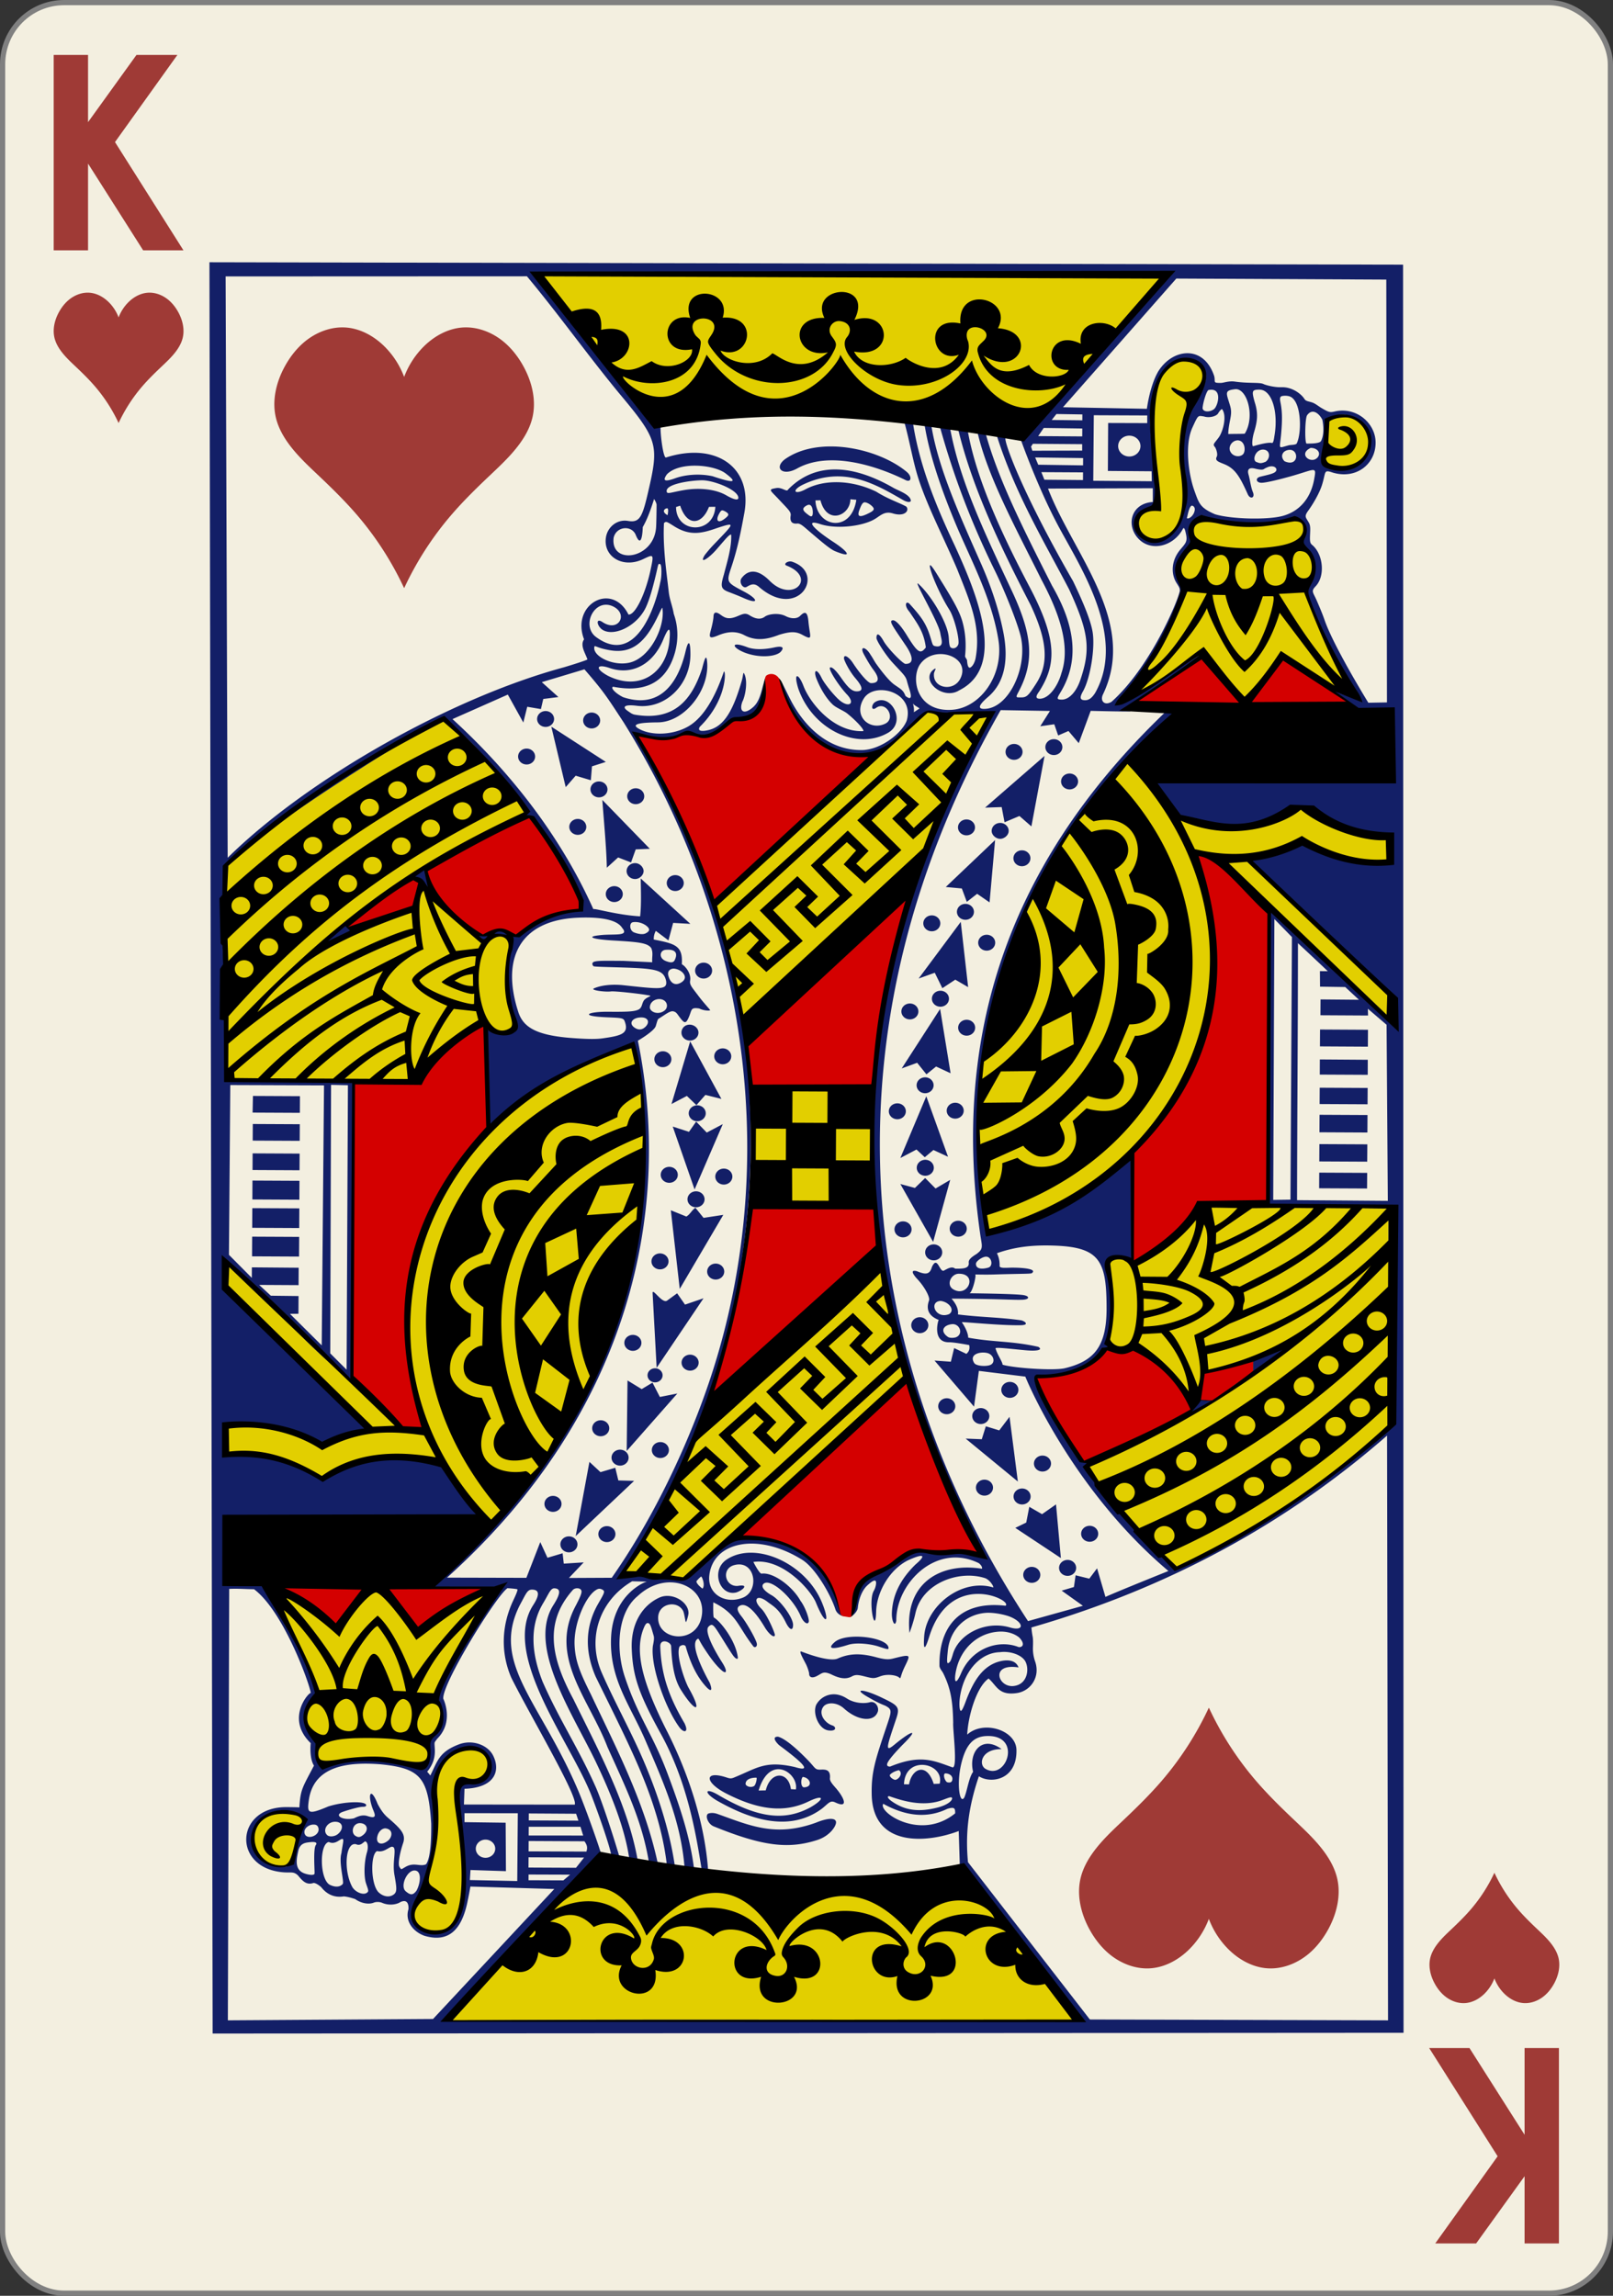 <svg xmlns="http://www.w3.org/2000/svg" viewBox="0 0 234 333"><rect x="0" y="0" width="234" height="333" fill="#333333" stroke="none"/><g transform="translate(0 -719.362)"><rect width="233.244" height="332.244" x=".378" y="719.74" fill="#f3efe0" stroke="gray" stroke-width=".756" rx="8.919" ry="8.946"/><g fill="#9f3a36" aria-label="K" font-family="Levenim MT" font-size="3.772" font-weight="700" letter-spacing="0" style="line-height:0%;-inkscape-font-specification:&quot;Sans Bold&quot;" word-spacing="0"><path d="M27.839 722.44h-6.116l-8.362-12.028v12.028H8.148v-27.096h5.213v9.32l7.35-9.32h6.207l-9.468 12.084z" font-size="37.724" style="line-height:1.25" transform="scale(.956 1.046)"/></g><g fill="#9f3a36" aria-label="K" font-family="Levenim MT" font-size="3.772" font-weight="700" letter-spacing="0" style="line-height:0%;-inkscape-font-specification:&quot;Sans Bold&quot;" word-spacing="0"><path d="M-216.874-971.724h-6.115l-8.363-12.028v12.028h-5.213v-27.096h5.213v9.32l7.35-9.32h6.207l-9.468 12.084z" font-size="37.724" style="line-height:1.25" transform="scale(-.956 -1.046)"/></g><path fill="#9f3a36" d="M216.784 991.022a23.063 23.063 0 0 1-3.383 5.257c-.875 1.021-1.836 1.961-2.81 2.885-.761.721-1.536 1.438-2.158 2.286-.42.573-.772 1.21-.94 1.904-.302 1.258.028 2.607.65 3.737.363.662.829 1.27 1.403 1.755.852.718 1.964 1.148 3.067 1.054 1.012-.086 1.958-.602 2.696-1.312a6.172 6.172 0 0 0 1.485-2.268c.324.858.833 1.64 1.486 2.268.738.71 1.684 1.226 2.695 1.312 1.103.094 2.216-.336 3.068-1.054.574-.484 1.04-1.093 1.404-1.755.621-1.13.95-2.479.648-3.737-.167-.694-.518-1.331-.939-1.904-.622-.848-1.397-1.565-2.158-2.286-.974-.924-1.936-1.864-2.81-2.885a23.062 23.062 0 0 1-3.383-5.257M17.195 780.702a23.062 23.062 0 0 0-3.383-5.256c-.874-1.022-1.836-1.962-2.81-2.885-.761-.722-1.536-1.439-2.158-2.287-.42-.572-.772-1.21-.939-1.904-.303-1.258.027-2.607.648-3.737.364-.662.83-1.27 1.404-1.754.852-.72 1.965-1.149 3.068-1.055 1.011.086 1.957.602 2.695 1.312a6.173 6.173 0 0 1 1.486 2.268 6.173 6.173 0 0 1 1.485-2.268c.738-.71 1.684-1.226 2.696-1.312 1.103-.094 2.215.336 3.067 1.055.574.484 1.04 1.092 1.404 1.754.622 1.13.951 2.479.648 3.737-.167.694-.518 1.332-.939 1.904-.622.848-1.397 1.565-2.158 2.287-.974.923-1.935 1.863-2.81 2.885a23.063 23.063 0 0 0-3.383 5.256M58.608 804.63a46.124 46.124 0 0 0-6.765-10.512c-1.75-2.043-3.673-3.924-5.62-5.77-1.523-1.443-3.072-2.877-4.317-4.573-.841-1.145-1.543-2.42-1.877-3.809-.606-2.516.053-5.213 1.296-7.473.728-1.324 1.66-2.541 2.807-3.509 1.705-1.438 3.93-2.297 6.136-2.11 2.023.172 3.914 1.206 5.39 2.624a12.346 12.346 0 0 1 2.972 4.537 12.346 12.346 0 0 1 2.97-4.537c1.477-1.418 3.369-2.452 5.392-2.624 2.206-.187 4.43.672 6.135 2.11 1.148.968 2.08 2.185 2.807 3.509 1.244 2.26 1.903 4.957 1.297 7.473-.335 1.39-1.037 2.664-1.878 3.81-1.245 1.695-2.794 3.13-4.316 4.572-1.948 1.846-3.871 3.727-5.62 5.77a46.124 46.124 0 0 0-6.766 10.513M175.349 967.094a46.124 46.124 0 0 1-6.765 10.513c-1.75 2.042-3.673 3.923-5.621 5.77-1.522 1.442-3.07 2.877-4.316 4.572-.841 1.146-1.543 2.42-1.878 3.81-.606 2.515.053 5.212 1.297 7.473.728 1.323 1.66 2.54 2.807 3.508 1.705 1.438 3.93 2.298 6.135 2.11 2.023-.172 3.915-1.205 5.391-2.624a12.345 12.345 0 0 0 2.971-4.537 12.345 12.345 0 0 0 2.971 4.537c1.476 1.419 3.368 2.452 5.391 2.624 2.206.188 4.43-.672 6.136-2.11 1.147-.967 2.079-2.185 2.807-3.508 1.243-2.26 1.902-4.958 1.296-7.474-.334-1.389-1.036-2.663-1.877-3.809-1.245-1.695-2.794-3.13-4.316-4.572-1.948-1.847-3.872-3.728-5.621-5.77a46.124 46.124 0 0 1-6.765-10.513"/><g stroke-width="3.181"><path fill="#e2cf00" d="m84.26 991.368 56.898 1.413c5.005 6.492 15.051 19.728 15.051 19.728l-91.946.68zm-23.84 4.385c2.484-4.595 2.985-9.033 2.553-15.434-.342-4.913 2.987-8.721 6.39-7.239 2.633 1.146 1.389 5.786-1.334 4.79-1.042-.382-1.96-.045-1.833 2.163.213 5.44 1.738 11.573.368 16.78-.963 5.062-8.448 2.691-6.144-1.06zm-23-7.216c-2.874-4.052 2.339-7.81 5.578-5.93 1.538.677 1.312 2.133-.627 1.347-2.705-1.098-5.645 2.725-3.294 4.277 1.082.715 1.497.622.675-.27-2.185-2.386 3.445-3.408 3.273-1.844-.395 1.903-.447 2.705-.636 3.08-1.155 1.657-3.352.797-4.969-.66zm8.175-16.938c-3.108-3.644.496-6.48.447-6.376.934-.93-7.369-15.49-6.309-15.58 10.595-.994 21.292-.152 31.902.207.003.001-5.711 9.425-7.993 14.091-.919 1.88 1.193 4.11.306 5.505-2.747 2.76-1.066 5.84-2.77 5.97-4.774-.593-9.492-1.353-14.795-.393-.39-.002-.42-2.073-.788-3.424zm46.4-100.653c5.213 25.345-2.83 52.145-21.027 69.763-2.541-2.293-4.476-6.63-7.007-9.466-7.062-2.008-12.163.29-17.135 2.54-4.393-2.381-9.348-3.793-14.186-3.757l-.134-3.917c4.895-.074 10.062.372 14.407 2.899l6.834-2.538-21.15-20.6.308-3.501 25.668 24.315 3.322.126c-7.202-18.072-.652-46.688 30.1-55.864zm35.803 31.935 3.638 16.552s-19.833 19.642-32.08 28.952l-9.184-.822s12.668-20.68 10.357-19.106zm74.018 23.039c-8.81 9.07-19.308 14.812-30.967 21.14-4.62-4.846-10.23-10.178-13.46-14.95 10.168-4.984 19.856-8.837 29.834-17.6-.547.566-12.69 4.33-12.649 3.89-.447 1.878-.19 3.04-2.166 3.525-2.318-3.042-4.562-5.513-8.236-6.885-1.545.122-3.59-.836-3.59-.836 1.033-.192.643-11.821.07-11.958 0 0 .304-.344 3-.28 4.82-.284 7.962-5.682 10.96-7.521 9.343-.669 17.61.227 26.812.04-.129 10.35.453 21.084.392 31.435zm-59.154-26.504c-.232-.44-2.493-17.6-.193-28.344.426-2.52 4.709-3.356 5.539-5.23 1.383-4.078-.632-9.133.472-13.705 1.123-4.655 3.507-7.264 5.6-10.718 2.266-3.741 5.507-8.407 9.087-11.188 1.05-.946 4.687 2.137 7.387 7.448 7.904 4.682 18.106-1.26 18.106-1.26s3.93 3.013 12.845 4.693l-.171 3.221c-.05.937-10.032-1.046-12.172-2.926 0 0-7.468 2.282-7.47 2.706-.009 1.805 19.576 18.856 19.576 18.856l.087 4.181c-2.929-3.833-25.909-22.303-25.909-22.303 4.962 27.954-7.36 45.287-32.784 54.57zm-32.991-5.627-.35-16.45 16.817.268.599 16.623zm-76.86-18.156c.453-.581-.482-30.658-.413-30.658 10.76-9.85 21.26-15.333 31.79-21.302 4.721 4.395 8.734 8.103 12.201 13.416l-14.527 8.224c.539 2.024-.893 2.745 8.398 10.662.16-.538 3.244-2.125 3.768.274-1.293 5.052.509 9.362.734 12.083-1.284 1.587-4.124-.138-4.124-.138-1.835-1.796-9.11 6.994-11.178 7.97-9-.356-27.157.123-26.649-.53zm101.62-53.126c.117-.107 9.153.11 9.03.41-1.669 4.097-5.797 11.365-9.583 19.754-4.35 7.146-10.352 11.338-15.482 16.01-4.102 3.734-7.772 9.633-10.551 8.084-1.673-5.095-2.041-9.608-3.886-15.252-.84-3.343 4.389-5.493 30.471-29.006zm39.701-28.003c3.303 1.33 12.607.688 14.086.104 1.884 1.203.695 2.79.45 3.672 1.93 2.296 2.988 3.112.763 6.788-.504-.003 6.692 15.287 6.888 15.298 0 0-7.677-3.435-10.378-5.744l-5.345 6.541-6.125-7.445c-.026.67-11.927 7.933-12.069 7.579-.37-.35 10.896-11.517 8.71-18.116-.527-1.59.709-3.198 1.554-4.592.58-.957-.182-2.817 1.466-4.085zm-6.148-1.397c.505-.534-2.796-14.343.897-19.892 1.563-2.017 4.369-2.107 5.532-.444.883 2.31-1.805 5.505-2.35 7.07-1.76 4.356.786 10.128-.496 14.248-3.82 8.994-10.44-.938-3.583-.982zm25.127-6.002c-1.988.07-.57-5.447-.233-7.028-.007-.313 3.643-1.087 4.944 1.092 2.102 3.258-.47 7.341-4.711 5.936zm-23.538-27.97-18.835 21.09c-18.913-2.12-37.896-3.5-57.262-.84l-15.45-20.278z"/><path fill="#131f67" d="m203.544 757.75-173.158-.347.461 256.918 172.767-.109zm-39.847 1.378c1.899.01 3.798.023 5.697.037l-20.864 23.631-.51.156c1.36 3.773 3.305 8.477 5.168 12.052 2.967 5.777 10.444 16.404 5.695 24.852-.465.724-.896 1.075-1.472 1.07-.8-.007-.782-.444-.301-1.291 1.057-1.867 1.793-6.3 1.388-8.65-.259-1.5-1.14-3.813-2.82-7.313-7.803-13.577-10.224-20.806-9.777-20.804a1.902 1.902 0 0 0-.565-.21l-.772-.244c2.682 8.572 7.077 15.79 10.55 22.47 2.846 6.206 3.141 8.61 1.61 13.11-.592 1.742-1.653 2.854-2.69 2.845-.776-.008-.731-.153-.196-1.036 2.785-4.597 2.175-9.632-1.223-15.503-4.927-9.694-7.882-15.825-9.623-22.037-.044-.002-.907-.277-1.218-.347 1.442 6.463 5.53 13.93 9.33 21.568 3.144 5.884 4.036 10.165 2.87 13.537-.383 1.462-1.593 3.637-3.109 3.693-.592-.005-.684-.293-.12-1.044 2.376-3.747 2.813-7.21-1.356-15.122-3.834-7.273-7.675-15.41-8.963-22.51-.081-.582-1.761-1.28-1.404-.314 2.032 8.388 6.127 16.986 10.479 25.372 2.448 5.204 2.685 8.528.81 11.423-1.048 1.62-1.314 1.988-2.093 2-.921.014-.905.046-.391-.94 2.271-4.355 1.924-8.203-1.044-14.528-4.07-8.674-7.5-15.851-8.938-23.474-.265-.073-1.657-.583-1.46-.201 2.02 7.265 4.618 14.01 7.977 20.837 1.17 2.369 3.062 6.973 3.669 9.279 1.15 4.39-1.533 10.395-5 10.682-1.292.107-1.128-.492.319-1.733 2.49-2.135 2.99-5.559 2.171-9.538-.614-3.063-1.684-6.352-3.16-9.696-2.986-6.763-6.238-13.84-7.243-20.074.037-.557-1.348-.566-.96.02.722 4.382 2.48 9.379 4.41 14.02 2.11 5.08 5.263 10.773 6.27 16.998.825 5.094-2.61 9.881-6.748 10.148-4.984.322-5.94-4.277-4.729-6.424 1.973-3.206 7.64-1.342 5.934 1.937-.982 1.888-3.946 1.376-3.808-.699-.033-.189.29-.756.232-.787-.102-.057-.54.313-.68.544-1.018 1.676 1.998 3.945 4.11 2.605 7.073-3.526 2.371-14.405-.665-21.052-2.943-6.194-5.094-11.788-6.009-17.512-.256-.167-1.42-.449-1.257-.251.837 3.056 1.216 5.633 2.052 8.202 1.31 4.03 3.674 8.544 5.598 13.064 1.747 4.447 3.504 8.226 2.668 12.85-.078.427-.268.939-.583 1.25-.319.307-.58.258-.667-.92-.032-.161-.253-.374-.285-.579.183-1.737.066-3.462-.406-5.1-.405-1.371-1.183-2.773-2.826-5.442-.648-.994-2.342-4.032-1.754-1.936.338 1.186 1.498 3.823 2.708 5.734.752 1.187 1.531 4.42 1.292 5.043-.253.61-.831.641-1.1.43-.241-.19-.235-1.055-.294-1.59-.244-2.195-2.632-6.036-4.295-7.547-1.194-1.255 2.799 5.324 3.084 7.074.121.741.365 1.344.092 1.706-.18.238-.542.238-.896.152-.34-.084-.324-.303-.68-1.43-.607-1.93-1.365-2.905-2.94-4.65-.54-.598-.907.145-.047 1.115 1.187 1.768 2.08 2.898 2.372 5.166-.781 1.023-1.162.822-2.77-1.785-1.063-1.722-1.704-2.166-1.985-2.155-.712.028-.045.852 1.935 3.794 1.025 1.57 1.045 2.543-.13 2.532-.399-.004-2.618-2.304-3.172-3.3-.46-.825-1.031-1.46-1.039-.453-.002.4 1.369 2.513 2.31 3.54 1.486 1.62 1.913 1.946 2.1 2.661.088.341.265.937.391 1.325.377 1.163.18 1.493-.591.876-.346-.861-.63-.952-1.589-1.619-.808-.562-1.925-2.013-2.657-3.037-.276-.386-.513-.876-.795-1.27-.717-1.264-1.679-1.378-.99-.102.326.591.855 1.562 1.411 2.282.932 1.25.734 1.899-.38 1.888-.476-.004-1.8-1.64-2.627-2.918-.539-.834-1.385-1.426-1.286-.602.025.205.674 1.668 1.653 2.815 1.063 1.245 1.2 1.905.16 1.895-.708-.006-1.315-.64-2.213-1.929-.852-1.224-1.385-1.657-1.629-1.52-.309.175 1.218 2.602 2.475 3.93 1.19 1.255.308 1.962-1.061.845-.743-.607-2.227-2.412-2.64-3.269-.741-1.531-1.226-1.117-.75.096.526 1.337 1.35 2.8 2.35 3.753.525.5 1.609.894 2.136 1.324 1.495 1.218 2.44 2.34 2.317 2.54-4.284.204-7.776-4.071-8.724-6.653-.673-1.699-1.452-1.952-.725.445 2.055 5.956 8.546 9.076 13.062 6.433 2.725-1.595.349-5.794-1.881-4.455-.606.363-.64 1.403.132.85 1.449-1.037 2.886 1.548 1.306 2.303-2.22 1.062-4.665-1.05-3.144-3.587 1.503-2.606 7.462-1.08 6.27 3.135-.717 1.891-3.828 4.244-6.484 4.277-4.935.063-8.322-3.478-10.202-6.967-.241-.449-.673-1.33-1.03-2.05-.308-.622-.552-1.084-.577-1.08.525 4.228 4.829 9.474 8.704 10.356 6.44 1.443 8.224-2.128 12.463-5.807 0 0 3.08.388 3.188.327.285-.16 6-.37 6.169-.22-23.3 38.87-21.802 85.157-2.15 120.382 1.297 2.577 1.53 2.091-.641 1.556-2.243-.556-4.284.272-6.106-.129-3.77-.736-4.587 1.659-7.493 2.926-3.624 1.255-2.819 3.6-3.693 5.86-.274.349-.472.635-.324.59.24-.074 1.015-.735 1.076-1.32.157-1.496.737-2.678 1.394-3.271.625-.566 1.062-.85 1.211-.604.117.193.025.862-.286 1.402-.885 1.54.249 6.709.342 3.034.074-2.916 1.99-6.16 4.652-7.477 2.131-.959 2.79-.856 1.051.627-1.977 1.942-3.326 4.21-3.42 7.04-.04 1.174.455 2.156.64 1.104-.045-5.39 5.77-11.366 11.954-8.351.307.209.566.601.473.82-5.999-.967-11.24 2.063-10.511 9.303 0 0 .547-1.415.857-2.83.971-4.425 6.362-6.337 10.129-5.104.708.281 1.26 1.217 1.16 1.342-4.607-1.371-9.695 2.667-10.013 7.067-.104 1.431-.074 2.658.727.08 3.035-9.766 12.204-5.288 11.07-4.492-7.112-.826-9.712 3.621-9.577 8.78.1.47.358.63.57 1.07.938 1.947 1.36 3.615 1.416 7.141-.077.908.696 6.694-.115 6.446-2.58-.902-4.538-1.963-9.027-.11-.403.019-.534-.189-.394-.514.189-.437.894-1.298 2.122-2.57 2.766-2.719 1.182-1.994-1.09-.11-1.468 1.216-1.146.38.253-3.79.567-1.692.221-1.898-2.172-3.046-2.464-1.18-4.172-1.367-2.082-.133.82.472 1.693.968 2.624 1.32 1.09.561.964.794.144 3.232-1.594 4.734-2.149 6.464-2.085 9.654.156 7.76 8.098 7.028 12.626 5.306l.16 5.109 16.891 22.407s-59.484-.348-91.311-.017c1.84-4.056 21.176-21.178 22.338-24.252.11.016-2.098-6.304-3.26-9.054-5.492-12.987-12.775-18.47-8.492-26.964.92-1.683 1.082-2.251 1.775-2.245.94.009 1.238.592.17 2.238-4.587 7.08 5.048 19.384 8.282 27.217.518 1.255 2.682 7.131 3.056 9.109.034.603 1.573.817 1.146.11-1.186-4-2.68-8.37-3.375-9.944-2.559-5.784-5.263-9.736-7.756-15.389-1.392-3.571-2.12-7.692.09-11.377.805-1.341 1.036-2.088 1.563-2.156.453.004.718.149.745.495.03.378-.224.997-.825 1.938-3.857 6.043 2.884 15.87 6.212 22.87 2.169 4.564 4.094 9.361 4.76 13.683.009.298.427 1.09 1.273.556-1.411-8.074-5.648-15.917-9.355-23.472-3.17-5.903-4.344-11.041-.036-15.867.374-.333 1.173-.274 1.227.223.029.337-.251.974-.927 2.263-3.813 7.327 1.993 13.322 4.693 20.34 2.64 5.869 5.098 10.8 6.062 17.044.754.27 1.126.607 1.212-.276-1.905-8.826-6.075-16.772-9.688-24.425-1.67-3.325-2.259-4.918-2.361-7.14-.14-3.057 1.532-6.915 3.018-7.927.386-.262.626-.308.975-.129.48.245.382.407-.578 2.076-1.832 3.189-2.009 6.78-.347 10.587 2.873 5.848 5.295 10.648 7.006 14.946 1.872 4.7 2.916 8.78 3.326 12.46 0 0 1.29.54 1.102-.26-.778-5.149-2.572-10.497-4.516-15.023-1.835-4.273-4.141-8.388-6.005-12.624-2.261-5.08-.334-10.613 4.376-13.358l2.16.055c-.125-.054-4.936 1.698-5.223 8.088-.274 6.09 2.801 9.847 5.011 15.016 2.695 6.236 5.107 11.704 5.65 18.356.213.232 1.395.287 1.376.19-.556-4.476-1.934-8.735-3.907-13.97-2.096-5.565-4.198-8.038-6.14-13.88-1.314-3.951-1.104-9.294 1.885-11.722 4.477-4.17 10.674-1.154 9.09 3.636-1.22 3.37-6.181 2.675-6.137-.489.006-2.043 2.708-2.582 3.592-1.036.207.301.338 1.616.43 1.665.093.05.379-1.031.382-1.273.018-1.679-2.419-3.104-4.244-2.26-2.5 1.154-4.133 3.829-3.99 7.421.153 3.821.883 6.296 4.204 12.303 3.87 7 5.125 14.564 5.931 19.66.361-.139.794.044.934.005-.53-6.946-2.94-14.09-5.96-20.033-3.66-7.198-4.672-11.597-3.42-14.808.185-.472.359-.827.582-.857.414-.056.538.561.915 1.851.115.396-.037 1.018-.125 1.498-.339 2.944 1.842 9.08 3.887 11.812.599.779 1.37.756.711-.625-2.102-3.57-3.376-6.802-3.522-11.13-.042-1.272 1.544-.693 1.576-.055.104 2.067.312 4.502 1.362 6.24 2.133 3.439 3.33 3.594 1.15-.245-.485-.89-1.863-4.653-1.292-5.94.315-.262.697-.307.885-.044.61 2.126 1.46 4.232 2.975 5.874.794.855.927.47.514-.593-.695-1.232-2.867-5.353-1.85-6.274.327-.25.135-.114 1.013 1.238 1.224 1.883 1.893 2.622 2.49 3.173.794.734.99.244.173-1.043-1.633-2.57-2.558-4.704-1.976-5.237.574-.526.711-.28 2 1.788.574.92 1.404 2.276 1.69 2.597.282.318.542.402.55.14-.29-2.49-2.57-5.34-3.491-5.838-.132-.232-.074-2.198-.074-2.198 3.44 1.671 3.57 3.537 5.838 6.422.234.215.57-.045.473-.442-.078-.539-1.416-2.935-2.258-3.99-.662-.827-.69-1.3-.123-1.536.916-.38 2.185.89 3.531 3.155.625 1.05 1.464 1.662 1.47 1.113.004-.303-1.154-3.01-1.96-3.794-1.342-1.307-.67-2.213.885-1.002.706.55 1.664.964 2.643 2.956.571 1.163 1.066 1.314 1.074.388.009-1.04-1.856-3.591-3.115-4.3-.975-.55-1.527-1.161-1.25-1.566.864-1.169 4.316 1.84 5.484 4.629.345.823.955 1.245 1.107.884.268-.183-.424-2.191-1.14-3.124-1.178-2.129-3.98-4.193-5.65-3.954-.322.046-1.198-1.697-1.198-1.697 4.257-.618 8.361 4.14 9.086 5.917 1.376 3.372 2.088 2.98.885.023-2.35-5.779-9.738-9.046-13.862-6.276-2.349 1.578-.97 5.385 1.44 4.752.959-.33 1.89-1.232.206-.941-1.873.165-2.455-2.49-.543-3.012 3.075-.84 3.753 3.715 1.268 4.717-2.58 1.014-5.132-.53-4.876-3.156.483-4.966 7.051-6.37 13.505-2.32 1.815 1.139 4.036 4.834 4.793 7.172.25.773 1.106 1.047 1.212.95.247-.227-1.774-4.338-2.441-5.383-2.786-6.021-12.98-6.368-12.982-6.057 0 0-4.006 2.318-7.575 6.153l-9.108-.825c23.411-34.57 25.521-85.557 1.91-121.775.304.185 4.571 1.234 6.05.162 1.09-.479 1.403-.645 2.6-.237 1.349.458 2.775.065 4.253-1.18 1.114-.938 1.138-1.228 1.852-1.139 2.113.265 3.523-.879 3.974-3.713.177-1.113.301-2.27.128-2.102-.1.098-.351 1.06-.51 1.666-.437 1.664-.836 2.273-1.537 2.813-1.155.89-1.817.385-1.33-.97.46-.875.85-3.129.231-4.157-.108-.185-.138.513-.299 1.07-1.28 4.439-2.608 6.689-4.885 7.198-1.07.24-1.562.086-1.214-.485 4.035-3.958 3.792-8.367 3.488-7.991-.867 2.546-2.474 6.34-5.085 7.889-2.254 1.338-5.547 1.45-7.372.309-1.036-.649.536-.831 2.89-.85 3.964-.03 7.696-4.935 7.104-9.09-.14-.767-.37.055-.7 1.315-1.487 4.488-4.013 7.632-9.738 6.662-.447-.076-.745-.352-.988-.51-.93-.607-.583-1.018 1.268-.784 4.142.524 7.77-3.072 7.771-7.44.002-2.097-.322-2.074-.69-.514-.516 2.198-2.395 8.94-9.086 6.702-1.203-.615-1.857-1.397-1.427-1.51 3.906.753 7.493-.029 8.912-4.799.612-2.06.48-4.074-.122-5.765-.188-1.147-.598-2.023-.73-3.188-.357-3.121-.873-6.569-.693-9.982.323-.295.378-.23 1.499.47 2.201 1.376 3.875 1.07 6.125.271 2.896-.956 2.633-.782-.407 2.38-.634.66-1.276 1.465-1.349 1.59-.777 1.337.671.36 1.76-.898 1.511-1.749 1.828-2.152 2.124-2.15.09 1.9-.658 4.202-1.048 5.755-.509 1.723-.505 2.12.673 2.569.51.194 1.496.576 2.043.823 2.466 1.11 2.243.215.278-.83-2.654-1.412-2.676-1.342-1.9-3.662.907-2.72 1.359-5.078 1.857-7.773 1.233-6.663-4.153-10.358-11.349-8.064-.412.19-.866-3.51-.794-4.488.065-.352-1.084-.28-2.019-1.36.289-.238-10.517-12.972-15.54-20.686 28.403.106 56.936-.2 85.423-.055zm-17.796 23.74c.07.042.11.076.11.076-.046-.051-.083-.076-.11-.076zm24.748-23.101 30.462.149.096 61.328-2.7.049s-5.04-8.166-6.358-12.018c-.329-.963-.906-2.288-1.131-2.808-.51-1.179-.872-1.326-.181-2.042 1.384-1.433 1.13-4.346-.2-5.756-.411-.457-.626-.304-.599-1.41.023-.952.122-1.56-.145-2.052-.448-.822-.753-.882-.101-1.781.682-.943 1.59-2.473 1.976-3.676.624-1.943.195-2.309 1.558-1.845 3.422 1.033 6.305-1.23 6.233-4.447-.06-2.708-2.767-5.135-5.936-4.41-.73.167-.874.108-1.994-.553-.32-.19-.809-.59-1.224-.739-.52-.187-.95-.173-1.165-.52-.42-.682-1.738-1.77-3.352-1.708-.985.037-2.262-.3-2.6-.467-.56-.275-2.14-.06-4.144-.35-.89-.13-1.611.19-2.043.193-1.235.007-.73-.132-.96-1.007-1.522-4.56-6.045-4.04-8.136-.625-.767 1.34-1.329 3.33-1.627 5.387l-12.172-.23zm-94.207-.329c4.517 5.406 8.834 11.462 13.388 16.98 5.603 6.685 5.785 7.451 4.232 14.144-.868 3.782-1.236 4.655-2.951 4.36-1.61-.276-2.98.897-3.208 2.39-.428 2.802 2.466 4.542 5.391 3.154 1.543-.732 1.594-.812 1.068 1.63-.754 3.5-2.244 6.509-3.19 6.406-2.42-4.844-8.389-1.435-6.441 3.598-.624.874.183 1.99.489 2.91 0 0 .012.108-3.393 1.138-16.714 4.517-37.452 16.42-48.8 27.633l-.297-84.325Zm95.699 11.973c.7-.013 1.373.198 1.927.667 1.448 1.224 1.097 2.922-.934 6.114-2.137 4.45-1.58 7.966-1.122 12.652-.03 2.72-1.03 5.299-2.61 6.408-2.557 1.798-5.685-.642-4.35-3.092.684-1.218 2.117-.499 2.461-1.651.125-.69.118-1.777.2-2.291-.292-2.055-.886-8.32-.876-10.493.037-1.873.71-4.22 1.63-5.979.9-1.464 2.337-2.31 3.674-2.335zm3.972 7.297c-.58.446-1.544.45-1.653-.11.006-.586.509-2.454.85-2.659 2.09-.444 1.41 2.289.803 2.77zm3.136-2.9c1.724-.055 2.838 4.059 1.329 6.455-.285.048-2.376.025-2.387.064-.032-.43.11-1.286.27-2.106.137-.701.218-1.234-.004-1.99-.555-1.884-.922-2.24.792-2.424zm3.286.072h.202c1.75.017 2.73 3.173 2.162 6.612-.082.494-.13 1.012-.325 1.128-.73-.189-2.767.477-2.803.471-.19-.183-.107-1.162.158-2.043.489-1.631.63-2.717.075-4.408-.397-1.462-.41-1.74.53-1.76zm4.357.928c1.922.311 2.02 5.277 1.22 6.886-.19.237-.915.176-1.174.263-1.638.429-1.275.658-1.072-1.767.14-1.664.178-2.957-.082-4.333-.127-.604-.177-1.024.294-1.062.273-.05.564-.04.814.013zm-9.61 1.895c.76.982.131 3.244-.458 4.082-.673.924-.941 1-.58 1.408.154.173.471 1.052.27 1.419-.37.68.571.807 1.425 1.226 1.384.684 2.05 1.934 3.073 4.21.357.793 1.1.548.745-.306-.304-.73-.417-1.805-.626-2.523-.218-.737.027-1.104.937-.884 1.368.331 1.18.026 1.682-.143 1.102-.561 1.835.245 1.17.686-.384.254-1.197.405-2.098.631-.765.192-.592.879.177.88.71 0 2.746-.522 4.075-.89 3.808-1.056 3.94-1.626 3.572.39-.484 2.667-2.056 4.661-4.64 5.326-2.25.579-7.434.44-9.74-.26-2.188-.938-2.33-1.587-2.984-3.393-.894-2.472-1.406-6.65-.348-9.073.93-2.046.837-1.83 1.718-1.723.783.259 1.839-.02 2.075-.467.12-.213.42-.603.555-.596zm14.555 1.55c.21 1.1.224 2.228-.19 3.075-.238.398-1.57.37-2.084.373-.305.065-.26-3.71.068-4.12.781-1.08 1.777-.204 2.206.672zm-38.582-.84 3.766.06-.005.856-4.443-.05zm13.178.21-.001 1.11-5.672-.018-.039 6.955 6.344.05.027 1.446-8.492-.07.078-9.506 7.755.033zm28.83-.08c5.808 1.221 3.18 7.211 1 7.564-2.72.44-5.021.143-4.256-2.085.764-1.51.25-3.396.472-4.77.527-.451 1.898-.896 2.784-.71zm-43.849 1.892 5.596.08-.007 1.148-6.394-.046Zm12.424 1.12c.894.004 1.614.684 1.61 1.52-.005.834-.733 1.507-1.627 1.503-.893-.004-1.613-.685-1.609-1.52.005-.835.733-1.508 1.626-1.504zm15.784.677c1.04.111 1.121 1.6.695 2.032-.548.503-1.565.282-1.871-.493-.277-.7.355-1.574 1.176-1.54zm-29.783.501 7.158.054-.005.93-7.23.022-.188-.6zm40.292.599c.992-.017 1.596.766.972 1.427-.94.965-2.838-.528-.972-1.427zm-76.286 1.66c-1.609 1.255-.332 2.503 1.802 1.317 4.592-2.55 11.332-.478 15.721 1.687.86.417.984-.545.139-1.214-4.047-3.364-12.702-5.324-17.662-1.79zm69.37-1.42c1.118.011 1.095 1.313.375 1.774-.72.288-.844.206-1.32.03-.652-.24-.155-1.803.945-1.803zm3.96.04c1.325.068 1.164 2.558-.833 1.65-.721-.733-.246-1.66.833-1.65zm-37.003 1.102 6.955.091-.006 1.059-6.505-.094zm-44.969 2.27c1.893 1.419 1.303 1.502-1.842.45-2.057-.44-4.109-.176-5.4.295-1.53.556-1.882.391-1.216-.56 1.785-1.85 6.672-1.451 8.458-.185zm9.127 2.38c-.194.438-.84-.357-1.723-.208-1.26.213-.896.27.425 1.69 1.323 1.419 1.755 1.755 1.67 2.299-.123.8.115 1.242.97 1.157.41-.04.896.406 1.521.943 2.166 1.86 3.26 2.783 3.967 3.072 2.875 1.176 1.585-.141-.25-1.338-3.06-1.996-4.12-3.32-1.942-2.604 2.313.762 6.003.354 7.824-.66.896-.499 1.466-1.268 2.724-.885 1.767.538 2.45-.434 1.962-.983-.8-.485-2.631-1.068-4.365-2.17-3.716-1.786-7.633-1.753-10.25-.344-1.543.83-2.075.239-.563-.584 6.065-3.017 10.833-.075 14.693 2.132.669.384 1.139.355 1.142.086-.097-.885-1.817-1.436-2.512-1.836-5.377-3.095-11.041-4.1-15.293.232zm36.74-2.519 6.046.034-.007 1.115-5.6-.05zm-49.199 1.181c1.675.001 5.31 1.424 5.243 2.587-.072.442-.983.04-1.772-.415-1.527-.882-3.877-1.127-6.092-.753-1.701.288-2.243.547-2.484.357-.581-1.236 3.55-1.776 5.105-1.776zm65.367 1.152v1.998c-3.284.208-3.978 3.613-1.884 5.52 1.718 1.566 4.574.966 6.02-1.233.253-.39.284-.628.437-.432.095.122.176.494.253.856.221 1.05-.103 1.317-.852 2.212-1.21 1.446-1.384 3.275-.638 4.641.206.376.637.914.56 1.16.42-.01-3.787 10.816-9.875 16.251-1.017.625-1.748-.12-1.22-1.133 4.994-10.515-4.392-20.35-8.002-29.787l15.201-.053zm-43.873 1.604.864.075c-.722 4.852-5.758 4.046-5.935.09l.728-.02c.962 3.683 4.341 2.193 4.343-.145zm-28.475-.04s.36.544.36.848c-.007 1.13-.036 2.764-.07 3.26-.318 4.67-6.665 5.505-6.16 1.51.387-1.696 2.682-1.872 3.237-.334.812 1.935.972-.46.987-1.21.679-1.174 1.179-2.6 1.646-4.074zm30.56.48c.26.008.726.222 1.09.592.414.42.258.629-.72 1.092-1.057.502-1.534.456-1.149-.568.24-.635.446-1.125.78-1.116zm47.446.478c.143.007.51.185.42.692-.147.847-.934 1.325-1.138 1.124.134-.447.298-1.64.718-1.816zm-55.028 1.37c-.127.343-.343.193-.894-.25-.607-.487-.574-.797.057-1.143.907-.504.953 1.078.837 1.393zm-19.197-1.36c1.04 3.131 3.2 2.745 4.18.172l.925-.01c-.227 4.024-5.678 3.926-5.703.034zm-1.913.378c.323-.046.085.998.085.998s-.892-.436-.364-.89a.75.75 0 0 1 .279-.108zm8.005.304c.111-.006.32.074.545.215.528.33.436.523-.172.992-.936.721-1.355.316-.846-.656.19-.362.331-.543.473-.55zm69.62 1.021c.393-.02.946.149 2.115.445 3.222.817 7.54.809 11.219-.12 1.162-.293 2.012 1.614 1.378 2.993-.28.61-.232.686.608 1.51 1.192 1.17 1.373 3.047.454 4.751-.67 1.24-.625 1.13.149 3.256.353.973.81 1.967.892 2.235.974 3.133 3.4 6.841 4.878 9.94 1.479 2.182-2.674.011-2.674.011s1.111 1.408 2.594 2.465c1.438 1.032 4.28.352 5.572 1.606.302.393-.344 8.688-.651 8.917-12.822-.62-34.217-.286-34.217-.286l3.976 5.86c6.293 2.385 12.325 1.825 18.111-1.537-.145.487 6.995 3.793 12.872 4.178l.014 3.931c-4.36-.478-8.779-.594-12.818-2.997 0 0-3.733 1.438-7.47 2.51l20.784 20.307-.01 3.377s-8.877-7.826-18.009-16.644l-.044 43.142 18.08.419c-.631 11.225-.442 18.364-.393 31.224-8.59 8.152-20.393 16.291-31.283 21.16-5.1-4.645-9.308-9.67-12.984-15.04-.077-.114.376-.328.299-.441-.113-.166-.755-.23-.87-.394-2.242-3.155-7.443-11.899-6.61-12.1 1.605.112 9.056-.712 10.562-4.876.013-.264-.156-1.009.05-1.88.537-2.259.824-5.69-.051-7.876-1.578-3.942 3.229-2.657 3.39-2.393l.078-14.86c-6.29 4.664-12.636 9.252-21.02 11.143-5.072-24.564 3.359-55.04 27.023-75.62l-1.29-.11c-24.326 23.278-30.814 48.976-26.838 76.093 0 0 .148.848.17 1.134.053.674-.121.93-.765 1.414-.614.373-1.172.774-1.12 1.237.1.87-.796.895-1.966.884-.537-.444-1.265.109-1.7.308-.607.081-.897-2.236-1.68-.542-.302 1.07-.862 1.148-2.152.608-.812-.225-.832.151-.057 1.035 1.073 1.09 1.976 2.717 1.797 3.203-.402 1.089-.236 2.189 1.41 2.822-.094.007-1.015 3.323 1.544 3.24.814.011 2.874.41 2.874.41.13.636-.09.995-.412 1.274l-1.774-.84-.477 1.978-2.37-.168 5.731 6.685.701-5.189 6.74.832c1.067 2.63 7.798 17.266 20.76 28.195 0 0-7.135 2.86-9.136 3.759l-1.215-4.145-1.126 1.497-1.989-.487-.242 1.7-1.777.525 3.081 2.198-7.964 2.22c-22.524-34.355-32.537-81.972-3.966-132.135l7.147.12-1.407 2.223 2.034-.292.565 1.627 1.495-.65 1.491 1.764 1.733-4.686s5.064.132 5.696.075c.496-.05 10.748-8.004 10.53-8.31-.156-.222-11.157 7.21-11.523 6.921 0 0-1.102.24-.239-.714 1.549-1.713 2.64-3.016 4.216-5.48 2.599-3.269 3.78-7.267 4.404-9.976.01-.19.07-.625-.101-.945-.974-1.829-.75-3.02 1.03-5.164.623-.75.662-.937.488-1.4-.393-1.048-.005-1.94.813-2.638.325-.277.536-.41.842-.426zm-60.27 6.991c4.476 1.744.852 5.54-2.46 2.2-1.737-1.751-3.117-1.647-4.073-.38-.432.572.186 1.582.74 1.265.516-.294 1.046-.643 1.79.004 5.646 4.91 9.758-1.904 4.879-3.628-.604-.263-1.466.31-.876.539zm-18.477-.256c.042-.002.092.02.156.058.212.125.218 1.85.001 2.575-.73 3.672-3.581 12.2-9.31 7.99-2.276-1.67-.175-5.83 2.551-4.4 2.13 1.117.673 3.749-1.63 2.223-1.118-.741-.77.777.175 1.215 1.603.793 4.519-.538 5.896-2.93.55-.953 1.069-2.64 1.656-5.07.296-1.223.321-1.653.505-1.66zm.45 6.367c.458 2.66-1.732 7.303-4.817 7.975-2.362.514-5.27-.936-5.053-2.264.063-.386.229.125 2.363.465 2.982.475 4.89-1.02 6.628-4.48.548-1.092.783-1.672.879-1.696zm7.418 1.307c-.003.3-.16 1.09-.297 1.614-.325 1.244-.527 1.716.934 1.106.966-.41 2.378-.816 3.832-.052 1.604.841 3.141.694 5.04-.047 1.65-.503 2.451-.505 3.367-.007 1.673.91 1.1.332.896-1.942-.14-1.6-.609-1.392-1.214-.79-.397.395-1.196.478-2.083.027-1.057-.537-2.533-.292-3.033.085-.5.375-1.218.423-2.188-.195-.643-.41-1.003-.199-1.796.128-1.305.539-1.802.242-2.505-.272-.64-.441-.942-.305-.953.345zm-6.47 1.877c.169 0 .184.613.06 1.848-.568 4.555-4.401 7.074-8.884 4.846-1.963-1.06-1.692-1.799.244-1.132 3.085 1.062 6.215-.387 7.762-4.125.397-.958.667-1.436.817-1.437zm10.95 3.304c2.218.87 4.684.61 5.316-.149.708-.851-.373-.716-.939-.59-1.947.426-3.283.26-4.069-.072-2.299-.842-2.159.06-.308.811zm-23.201 2.443c2.862 3.31 3.238 3.956 5.7 7.715 17.982 28.874 23.589 65.283 11.475 98.252-3.324 9.097-7.994 18.363-13.212 25.799l-6.213.03 2.146-2.262-2.893.185-.168-1.504-2.198.651-1.044-2.273-2.015 5.183-11.516-.028c27.107-24.364 32.586-54.024 27.689-77.88 0 0 2.261-1.307 2.58-2.076.077-.187.25-.982.405-1.1 1.006-.607 1.676-1.2 2.17-1.08.284.069.43.192.634.476.943 1.305 1.147 1.51 1.672.201.378-.938.22-1.28 1.442-1.093.714.359 1.667.353 1.58.22-.063-.099-1.073-1.219-1.55-1.855-1.13-1.503-1.456-1.775-1.347-2.43.165-.999-.68-2.081-1.21-2.355.168-2.69-.936-2.965-4.065-3.582a2.35 2.35 0 0 1 .295-1.255l1.833 1.379.681-2.539 2.497.14-7.202-6.584c.026 1.848.109 3.716-.082 5.495-3.392-.19-6.734-1.229-6.786-1.035-4.921-10.99-12.462-20.3-20.437-27.575l8.027-3.556 2.247 4.055.569-2.288 1.985.335.342-1.467 2.195-.278-2.41-2.161zm47.657 4.963c.304.361.55.388.957.718l-.822.54c.041-.515-.005-.78-.135-1.258zm-53.282 1.09c-.68-.003-1.237.512-1.24 1.147-.004.635.548 1.15 1.227 1.154.679.003 1.231-.507 1.235-1.142.003-.635-.543-1.156-1.222-1.159zm6.68.216c-.682-.004-1.237.51-1.24 1.146-.004.637.545 1.156 1.227 1.16.68.002 1.236-.511 1.24-1.148.003-.636-.546-1.155-1.227-1.158zm-21.528.737c3.948 3.1 7.57 7.13 11.956 13.43l-.095.845 1.347.474s7.303 9.084 6.892 13.103c-2.527.48-4.476-.401-9.012 3.523l-2.899-.605-3.057.68s.034.894.792 1.199c.33.132.883-1.116 1.24-1.076 1.482.167 2.978.197 2.7.632-.311.123-1.16 9.108.379 11.03.852 1.953.233 1.934-.544 2.288-.845.511-3.49-.588-3.49-.588l.532 14.276c7.037-7.424 21.839-12.326 20.787-11.79 7.21 36.644-10.556 60.979-29.11 78.79l9.67.099s-8.407 12.458-9.046 15.911c.467 1.15 1.765 3.536-.459 5.195-.754.764-.853 4.248-.853 4.248-5.086.14-9.485-1.533-15.36.36-.607.187-.722-2.988-.748-3.562-1.793-1.584-2.06-4.79-.495-6.447.58-.61.334-.286-.138-2.363-.754-3.314-3.3-7.866-5.242-10.789-.637-.957-1.274-2.076-1.428-2.42-1.39-1.559-5.073-.86-5.518-1.27-.405-.321-.62-8.786-.207-8.988 14.487 1.145 37.175.026 37.175.026l-6.041-7.977c-7.482-2.768-17.81 1.846-17.315 2.094.025.028-8.21-4.249-13.941-3.675l.21-4.15c5.09.006 9.78.915 13.865 3.195l6.977-2.39-21.226-21.03.267-3.448s5.421 5.482 11.316 11.339c5.057 5.024 6.953 5.874 6.953 5.874l.259-43.401-18.35-.133-.44-8.87-.471-.777-.182-6.366.514-.644-.162-2.723-.17-.388-.195-6.502.397-.546.084-4.092c8.912-8.068 31.882-21.601 31.882-21.601Zm15.67 1.31 2.088 8.77 1.445-1.656 2.2.658.164-2.017 2.01-.642zm72.912 1.813c-.682-.003-1.237.51-1.24 1.147-.004.637.545 1.155 1.227 1.159.68.003 1.236-.51 1.24-1.147.003-.637-.546-1.155-1.227-1.159zm-5.777.693c-.682-.003-1.237.51-1.24 1.147-.004.637.545 1.156 1.227 1.159.68.003 1.236-.51 1.24-1.147.003-.637-.546-1.155-1.227-1.159zm-70.713.675c-.68-.004-1.236.51-1.24 1.147-.003.636.546 1.155 1.228 1.158.68.004 1.236-.51 1.24-1.146.003-.637-.546-1.156-1.228-1.16zm75.13 1.062-8.626 7.503 2.407-.082.418 2.203 2.159-.91 1.734 1.51zm3.638 2.553c-.68-.003-1.236.51-1.24 1.147-.003.637.546 1.156 1.227 1.16.682.002 1.237-.511 1.24-1.148.004-.636-.545-1.155-1.227-1.159zM86.9 832.71c-.68-.004-1.236.51-1.24 1.146-.003.637.547 1.156 1.228 1.16.68.003 1.236-.51 1.24-1.148.003-.636-.546-1.155-1.227-1.158zm5.333.99c-.68-.004-1.236.51-1.24 1.146-.003.637.546 1.156 1.227 1.16.682.002 1.237-.51 1.24-1.148.004-.636-.545-1.155-1.227-1.158zm-4.852 1.69c.219 3.085.584 6.743.653 9.832l1.636-1.49 1.876.723.678-1.892 2.048-.084zm52.836 2.831c-.681-.003-1.236.51-1.24 1.147-.003.637.546 1.155 1.227 1.159.681.003 1.236-.51 1.24-1.147.004-.637-.546-1.156-1.227-1.159zm-56.39-.074c-.681-.003-1.236.51-1.24 1.147-.003.636.546 1.155 1.227 1.159.681.003 1.236-.51 1.24-1.147.003-.637-.546-1.156-1.227-1.16zm61.277.58c-.681-.003-1.236.51-1.24 1.147-.004.636.646 1.156 1.227 1.159.581.002 1.236-.51 1.24-1.147.003-.637-.546-1.156-1.227-1.16zm-.745 2.486-7.154 6.805 2.33.215.721 1.945 1.498-1.173 1.803 1.246zm3.9 1.486c-.682-.004-1.237.51-1.24 1.146-.004.637.545 1.156 1.226 1.16.681.003 1.237-.51 1.24-1.148.004-.636-.546-1.155-1.227-1.158zm-56.117 1.858c-.681-.004-1.236.51-1.24 1.146-.003.637.546 1.156 1.227 1.16.681.003 1.237-.604 1.24-1.147.003-.544-.546-1.156-1.227-1.16zm-30.228.556-2.324 1.647.571-.078s1.392 1.53 1.391 1.637c0 .107.86-.024.86-.024zm36.052 1.183c-.681-.004-1.236.51-1.24 1.146-.003.637.546 1.156 1.227 1.16.681.003 1.237-.51 1.24-1.148.004-.636-.546-1.155-1.227-1.158zm-8.845 1.6c-.681-.003-1.237.51-1.24 1.147-.004.637.546 1.156 1.227 1.16.681.002 1.236-.511 1.24-1.148.003-.636-.546-1.155-1.227-1.159zm50.941 2.573c-.68-.004-1.236.51-1.24 1.146-.003.637.546 1.156 1.228 1.16.68.003 1.236-.51 1.24-1.148.003-.636-.546-1.155-1.228-1.158zm-4.877 1.667c-.681-.003-1.236.51-1.24 1.147-.004.637.546 1.156 1.227 1.159.681.003 1.236-.51 1.24-1.147.003-.636-.546-1.155-1.227-1.159zm49.69.529 2.548 2.615-.213 38.09-2.503.036zm-99.773-.22c2.088.013 4.414.306 5.148 1.495 1.145 1.336-1.304.81-3.368 1.09-1.907.208-.804.576 1.886.736 3.708.223 5.165.32 5.713 1.123.309.745.077 1.246.139 2.048l-4.21-.205c-2.184-.008-3.467-.053-4.116.098-.516.12-.37.508-.196.675.092.087 1.768.116 3.725.174 5.269.155 6.433.327 6.799 1.914.274 1.454-.992 1.227-6.404.649-2.408-.196-3.708.327-4.057.485-.595.27 1.718.55 2.475.438.473-.068 3.946.3 5.224.53 1.075.158.128.126-.419.736-.362.505-.252 1.088-.816 1.37-.693.339-2.061.326-4.516.314-2.807-.013-4.12.617-.268.793 2.489.113 2.63.073 2.837.746.553 1.659-.647 1.944-3.187 2.309-1.215.188-3.014.07-4.373-.026-5.368-.384-7.222-1.59-7.935-3.805-2.662-8.266.709-13.288 8.533-13.655.435-.02.904-.034 1.386-.031zm54.275.635-6.11 8.214 2.342-.838 1.1 2.24 1.877-1.238 1.862 1.086zm-45.376.78c.312.36.173.628-.349.89-.44.222-1.189.053-1.682-.15-.651-.266-.71-1.355-.174-1.47.771-.14 1.726.2 2.205.73zm-43.921-.636-3.333 2.95.1.115 4.377-1.585zm93.068 1.722c-.681-.004-1.236.51-1.24 1.146-.003.637.546 1.156 1.227 1.16.681.003 1.236-.51 1.24-1.147.004-.637-.546-1.156-1.227-1.16zm45.145 1.218s3.073 2.866 4.334 4.07l-1.147-.01.018 2.249 3.654.055 1.997 1.848-5.581-.05-.013 2.295 6.91.039-.03-.983 2.717 2.324.18 25.543-13.167-.102c.02-12.577.127-24.701.128-37.278zm-90.355 2.326c-.192.551-.615.55-1.336.272-1.066-.411-.908-1.513-.097-1.625 1.53-.156 1.808.504 1.433 1.353zm4.143.502c-.681-.003-1.237.51-1.24 1.147-.004.637.546 1.156 1.227 1.159.681.003 1.236-.51 1.24-1.147.003-.637-.546-1.155-1.227-1.159zm-4.348.863c.482.03.96.263 1.231.516.671.64.429 1.232-.327 1.595-.849.408-1.441-.156-1.683-1.095-.162-.633.235-.998.78-1.016zm38.703 3.212c-.684-.003-1.24.513-1.244 1.152-.004.64.547 1.16 1.231 1.164.684.003 1.242-.513 1.245-1.152.004-.64-.548-1.16-1.232-1.164zm-40.77 1.205c1.063.038 1.378 1.055.82 1.596-.8.733-2.035.411-2.207-.294-.051-.794.643-1.306 1.387-1.302zm36.34.645c-.681-.003-1.236.51-1.24 1.147-.003.637.546 1.155 1.227 1.159.681.003 1.237-.51 1.24-1.147.004-.637-.546-1.156-1.227-1.159zm4.377.787-5.569 8.629 2.24-.816 1.345 1.674 1.401-1.132 2.103.974zm-43.325 1.234c.988.009 1.26.735.538 1.396-.49.45-1.042.46-1.602.04-.85-.638-.191-1.448 1.064-1.436zm47.183.338c-.68-.004-1.236.51-1.24 1.146-.003.637.546 1.156 1.227 1.16.682.003 1.237-.51 1.24-1.148.004-.636-.546-1.155-1.227-1.158zm-40.192.712c-.681-.004-1.186.51-1.19 1.147-.003.637.546 1.155 1.227 1.159.682.003 1.237-.51 1.24-1.147.004-.637-.596-1.156-1.277-1.16zm91.45.703-.015 2.447 6.956.039.014-2.448zm-91.373 1.726-2.715 9.082 2.236-1.175 1.383 1.334 1.302-1.482 2.322.579zm4.731 1.01c-.681-.003-1.236.51-1.24 1.147-.003.637.546 1.156 1.227 1.159.681.003 1.237-.51 1.24-1.147.004-.636-.546-1.155-1.227-1.159zm-8.687.42c-.681-.002-1.236.511-1.24 1.148-.004.636.546 1.155 1.227 1.159.681.003 1.236-.51 1.24-1.147.003-.637-.546-1.156-1.227-1.16zm95.299 1.185-.008 2.197 6.956.034.007-2.182zm-57.256 2.593c-.682-.004-1.237.51-1.24 1.146-.004.637.546 1.156 1.227 1.16.68.003 1.236-.51 1.24-1.147.003-.637-.546-1.156-1.227-1.16zm57.238 1.508-.013 2.368 6.955.034.014-2.367Zm-143.424-.413 2.447.054-.19 41.261-2.374-2.37zm-1.021.075-.333 37.712-4.61-4.577 1.234-.009.014-2.57-4.013-.048-1.705-1.567 5.722.032.014-2.523-6.789-.056-.008 1.526-3.318-3.343.194-24.625zm87.373 1.58-3.764 8.955 2.343-1.232 1.202 1.117 1.254-1.048 2.118.98zm-97.684-.048-.05 2.415 6.856.033.013-2.414zm101.885.985c-.681-.003-1.236.51-1.24 1.147-.004.637.546 1.156 1.227 1.16.681.002 1.236-.511 1.24-1.148.003-.636-.546-1.155-1.227-1.159zm-8.396.088c-.68-.003-1.236.51-1.24 1.147-.003.637.546 1.156 1.227 1.16.682.002 1.237-.511 1.24-1.148.004-.636-.546-1.155-1.227-1.159zm-29.028.287c-.681-.003-1.236.51-1.24 1.147-.004.637.546 1.155 1.227 1.159.681.003 1.236-.51 1.24-1.147.003-.637-.546-1.156-1.227-1.159zm90.273 1.373-.014 2.537 6.955.034.015-2.537zm-90.438.989-1.04 1.483-2.356-.763 3.169 9.12 4.092-9.476-2.327 1.226zm-64.319.346-.014 2.41 6.82.033.013-2.41Zm154.733 2.917-.014 2.513 6.95.034.02-2.513-6.956-.034zm-154.757 1.345-.013 2.414 6.819.034.013-2.415Zm97.59.931c-.684-.003-1.241.512-1.245 1.152-.003.639.548 1.16 1.232 1.163.684.004 1.242-.512 1.245-1.151.004-.64-.548-1.16-1.232-1.164zm-37.14 1.023c-.685-.003-1.242.513-1.246 1.152-.003.64.548 1.16 1.232 1.163.684.004 1.242-.512 1.245-1.151.004-.64-.548-1.16-1.232-1.164zm7.914.256c-.684-.003-1.241.513-1.245 1.152-.003.64.548 1.16 1.232 1.163.684.004 1.242-.512 1.245-1.151.004-.64-.548-1.16-1.232-1.164zm86.37.584-.013 2.268 6.95.034.019-2.268-6.956-.034zm-57.169.778-1.484 1.444-2.115-.573 4.756 8.396 2.477-8.994-2.126 1.251zm-97.587.373-.015 2.74 6.819.034.015-2.74zm64.354 1.558c-.684-.004-1.241.512-1.245 1.151-.004.64.548 1.16 1.232 1.164.684.003 1.241-.512 1.245-1.152.003-.639-.548-1.16-1.232-1.163zm-.094 2.385c-.53.348-.764.96-1.317 1.274l-2.25-.908 1.292 11.407 6.318-10.742-2.864.435zm-64.282.059-.016 2.849 6.819.033.016-2.849Zm102.414 1.823c-.684-.004-1.241.512-1.245 1.151-.003.64.548 1.16 1.232 1.164.684.003 1.242-.513 1.245-1.152.004-.64-.548-1.16-1.232-1.163zm-8.008.093c-.684-.004-1.241.512-1.245 1.151-.003.64.548 1.16 1.232 1.164.684.003 1.242-.512 1.245-1.152.004-.64-.548-1.16-1.232-1.163zm-94.43 2.218-.016 2.854 6.82.033.016-2.854zm98.878 1.12c-.684-.003-1.24.512-1.244 1.152-.004.639.547 1.16 1.232 1.163.683.004 1.24-.512 1.244-1.151.004-.64-.548-1.16-1.232-1.164zm17.483.177c6.631.23 7.59 2.23 7.591 9.113 0 5.495-1.762 7.634-6.048 8.672-1.561.378-7.39-.008-9.04-.51-.025-.472-.843-1.567-1.024-2.408.421-.11 1.752.07 4.273.307 2.045.192 2.573-.112 1.929-.491-3.844-.867-6.465-.65-10.159-1.33-.046-1.033-.933-2.241-.933-2.241.202-.074 5.697.506 8.598.434 1.278-.043.512-.607-.003-.713-3.38-.47-5.579-.408-9.154-.847.102-.854-.36-1.634-.933-2.291 0 0 1.81-.007 5.54.065 1.964.037 3.672.122 4.53.099 1.442.005 1.314-.624.065-.716-1.523-.166-7.522-.23-7.522-.23.447-.19 1.044-2.698.814-2.726 0 0 1.554.037 2.543.008 4.808-.145 5.637-.07 5.729-.237.634-.536-1.07-.756-2.847-.76-.766-.002-1.885.149-1.874-.241.01-.358-.005-1.093-.391-1.852 2.955-1.046 5.668-1.197 8.316-1.105zm-57.188 1.133c-.684-.003-1.241.512-1.245 1.151-.004.64.548 1.16 1.232 1.164.684.003 1.241-.512 1.245-1.151.004-.64-.548-1.16-1.232-1.164zm47.309.472c.817.008 1.067 1.384.3 1.594-1.18.323-1.822.061-1.777-.59.026-.369.947-1.008 1.477-1.004zm-39.229 1.004c-.684-.003-1.241.512-1.245 1.151-.004.64.548 1.16 1.232 1.164.684.003 1.241-.512 1.245-1.152.004-.639-.548-1.16-1.232-1.163zm35.262 1.472c2.803-.01 1.332 3.545-.817 2.25-1.065-.643-.304-2.248.817-2.25zm-44.339 2.632c-.057-.005-.088.048-.082.179l.587 10.832 6.8-10.082-2.685.917-1.143-1.64-1.452 1.056c-.598.435-1.715-1.234-2.025-1.262zm41.718 1.313c1.257.169 2.089 1.35 1.213 1.911-1.97.796-3.007-1.841-1.213-1.911zm-3.033 2.361c-.684-.003-1.241.513-1.245 1.152-.003.64.548 1.16 1.232 1.164.684.003 1.242-.513 1.245-1.152.004-.64-.548-1.16-1.232-1.164zm4.758 1.003c1.071-.01 1.567 1.446.505 1.897-.226.097-.896.163-1.192-.043-1.246-.868-.593-1.769.687-1.854zm-46.381 1.56c-.684-.004-1.242.511-1.245 1.15-.004.64.548 1.16 1.232 1.164.684.004 1.241-.512 1.245-1.151.003-.64-.548-1.16-1.232-1.164zm94.594 1.913-4.599 1.418-.01 2.029c2.006-.586 3.16-2.102 4.609-3.447zm-43.02.769c.795.316 1.005 1.325.319 1.66-.541.264-2.002.214-2.357-.227-.919-1.393 1.076-1.778 2.038-1.433zm-43.273.188c-.684-.003-1.241.512-1.245 1.152-.003.639.548 1.16 1.232 1.163.684.004 1.242-.512 1.245-1.151.004-.64-.548-1.16-1.232-1.164zm-5.085 1.975c-.603-.003-1.094.452-1.097 1.016-.003.563.483 1.022 1.086 1.025.603.003 1.094-.451 1.098-1.015.003-.563-.484-1.023-1.087-1.026zm51.473 1.974c-.684-.004-1.242.512-1.245 1.151-.004.64.548 1.16 1.232 1.164.684.003 1.241-.512 1.245-1.152.003-.639-.548-1.16-1.232-1.163zm-55.473-.209-.118 10.229 7.347-8.337-2.536.503-1.07-2.08-1.567.943zm46.32 2.583c-.684-.003-1.241.512-1.245 1.151-.004.64.548 1.16 1.232 1.164.684.003 1.241-.512 1.245-1.151.004-.64-.548-1.16-1.232-1.164zm36.53.218-1.21 1.903 3.407-1.746zm-31.594 1.205c-.684-.004-1.242.512-1.245 1.151-.004.64.548 1.16 1.232 1.164.684.003 1.241-.512 1.245-1.152.003-.639-.548-1.16-1.232-1.163zm4.165 1.269-1.492 1.968-1.948-.596-.587 1.878-2.34-.092 7.573 6.227zm-59.302.5c-.684-.003-1.241.513-1.245 1.152-.003.64.548 1.16 1.232 1.163.684.004 1.242-.512 1.245-1.151.004-.64-.548-1.16-1.232-1.164zm114.07 2.22.141 84.82-43.256-.126-17.682-22.816c-.346-3.704-.111-7.504 1.584-12.465 1.735 1.136 5.553.539 5.448-3.832-.068-2.862-4.78-4.349-7.144-2.208.137-2.765 1.362-6.916 3.1-8.133 1.183 1.014 1.437 2.51 4.126 2.105 1.91-.287 3.433-2.274 2.619-4.601a5.755 5.755 0 0 1-.313-1.788c.005-.48.057-1.332-.04-1.81-.13-.63-.176-1.314-.176-1.314 23.083-6.647 39.621-17.381 51.593-27.832zm-105.416.941c-.684-.003-1.242.512-1.245 1.152-.004.639.548 1.16 1.232 1.163.684.003 1.241-.512 1.245-1.151.003-.64-.548-1.16-1.232-1.164zm-5.847 1.102c-.684-.003-1.241.512-1.245 1.152-.003.639.548 1.16 1.232 1.163.684.004 1.242-.512 1.245-1.151.004-.64-.548-1.16-1.232-1.164zm61.281.858c-.684-.004-1.241.512-1.245 1.151-.003.64.548 1.16 1.232 1.164.684.003 1.241-.513 1.245-1.152.004-.64-.548-1.16-1.232-1.163zm-65.732.913-1.992 10.767 8.477-8.014-2.29-.058-.444-1.84-2.147.636zm57.316 2.58c-.684-.004-1.242.512-1.245 1.151-.004.64.548 1.16 1.232 1.164.684.003 1.241-.513 1.245-1.152.003-.64-.548-1.16-1.232-1.163zm5.457 1.283c-.684-.003-1.241.512-1.245 1.152-.003.639.548 1.16 1.232 1.163.684.003 1.242-.512 1.245-1.151.004-.64-.548-1.16-1.232-1.164zm-68.053 1.072c-.684-.003-1.242.512-1.245 1.152-.004.639.548 1.16 1.232 1.163.684.003 1.241-.512 1.245-1.151.003-.64-.548-1.16-1.232-1.164zm72.97 1.231-2.026 1.422-1.85-1.07-.446 2.287-1.587.767 6.613 4.38zm4.887 3.106c-.684-.003-1.241.512-1.245 1.152-.004.639.548 1.16 1.232 1.163.684.004 1.241-.512 1.245-1.151.003-.64-.548-1.16-1.232-1.164zm-70.036.048c-.684-.003-1.242.512-1.245 1.152-.004.639.548 1.16 1.232 1.163.684.004 1.241-.512 1.245-1.151.003-.64-.548-1.16-1.232-1.164zm-5.509 1.485c-.684-.003-1.241.512-1.245 1.152-.003.639.548 1.16 1.232 1.163.684.004 1.242-.512 1.245-1.151.004-.64-.548-1.16-1.232-1.164zm72.344 3.414c-.684-.003-1.241.512-1.245 1.152-.003.639.548 1.16 1.232 1.163.684.004 1.242-.512 1.245-1.151.004-.64-.548-1.16-1.232-1.164zm-5.197 1.01c-.684-.002-1.241.513-1.245 1.152-.004.64.548 1.16 1.232 1.164.684.003 1.241-.512 1.245-1.151.004-.64-.548-1.16-1.232-1.164zm-47.956 1.414c.007 0 .015.005.02.01.139.14.563 1.195.177 1.73-.197-.088-1.082-.867-.853-1.129.106-.12.54-.612.656-.611zm-28.115 1.678s1.198.064 1.46.173c-.001.285-.293.909-.62 1.608-1.637 3.49-1.907 7.41-.286 11.196 2.548 5.142 9.755 17.312 9.209 18.42l-16.076-.017.083-2.285c4.517-.143 5.242-2.721 4.127-4.861-.772-1.482-2.956-2.338-4.96-1.572-2.896 1.106-3.081 2.44-4.124 4.503l-.457-.548c.874-1.074 1.17-2.108 1.105-3.289-.064-1.158-.102-.838.334-1.472 2.53-2.514.901-5.81.901-5.81-.289-2.022 7.612-14.871 9.304-16.046zm-36.762.15c4.553 3.423 8.446 14.895 8.206 15.07-.212-.161-3.704 3.662.015 7.258 0 0-.24 2.15.472 3.258-1.669 3.194-1.962 3.435-2.116 6.065-.032-.01-.287-.032-1.82-.046-7.575-.07-7.979 8.93-.412 9.462 1.036.072 1.393-.145 2.015.435.63.738 1.194 1.479 2.278 1.102.257.003.672.23 1.104.61.723.924 1.775 1.584 3.283 1.34.535.05 1.08.197 1.656.395.66.492 1.81.867 2.712.505.269-.108.784-.142 1.203.039 1.092.47 2.207.185 2.62-.106 1.018-.487 1.239.304 1.186 1.031-.527 1.664.603 3.232 2.324 3.853 3.632 1.068 5.477-1.014 6.283-5.157.198-.908.375-1.987.375-1.987l12.176.357-17.592 18.855-29.766.195.194-62.58c1.309-.065 2.295.04 3.604.047zm109.479 3.915c2.216.811 2.385 2.278.177 1.63-3.586-1.05-7.463.982-8.287 3.91-.152.54-.313.949-.405 1.052-.506.566-.478.047-.32-1.58.308-3.158 2.712-5.434 5.83-5.513 1.02.006 2.12.21 3.005.5zm-1.115 2.23c.929.004 1.91.263 2.642.863.829.859.577 1.424-.062 1.392-3.003-1.19-6.837.214-8.356 3.757-.931 2.174-1.09 1.005-.674-.68.77-3.049 3.27-5.293 6.45-5.333zm-20.933.738c-1.312-.002-2.56.234-3.199.792-1.212 1.06-.209 1.081 1.98.383 1.064-.34 3.107-.17 4.411.258 1.094.36 1.48.51 1.42.191-.052-.958-2.423-1.622-4.612-1.624zm24.512 3.684c.548 1.187.177 3.272-1.758 3.474-2.282.238-3.44-3.341.72-2.696-.53-1.431-2.402-1.045-3.325-.688-1.883.758-3.174 2.479-4.343 5.644-.347.939-.6 1.429-.73 1.334-.217-.159-.312-1.62.2-3.378.924-3.167 3.144-5.073 5.484-5.123 1.516-.21 3.278.405 3.752 1.433zm-32.62-1.536c-.203.042.149.71.697 1.747.304.574.509 1.316.508 1.462-.006.562.455.703 1.135.346.786-.413.913-.727 2.019-.26 1.04.519 2.07.847 3.026.332.519-.28.86-.266 1.86-.015 1.193.3 1.351.346 2.245.002 1.141-.44 2.493-.128 2.779.173.272.286.115-.11.742-1.448.29-.62.706-1.375.595-1.587-.152-.288-1.191.024-2.322.296-.612.146-1.195.1-2.365-.215-2.468-.664-4.025-.484-5.577.195-.867.379-3.032-.161-5.216-1.004a.255.255 0 0 0-.127-.024zm4.826 6.208a2.91 2.91 0 0 0-2.597 1.528c-.544 1.247.358 3.507 1.749 3.708 1.237.178 1.194-.53.572-.724-.942-.294-2.046-1.563-1.322-2.657.498-.752 1.99-.74 3.023.195 2.08 1.884 4.475 2.02 4.938.396.14-.65-.384-1.519-1.203-1.287-.633.18-2.094.228-3.313-.554-.632-.406-1.263-.594-1.847-.605zm22.042 6.061c5.338-.273 3.005 6.528-.065 4.764-1.097-.63-.596-2.922 2.328-2.866-2.857-2.102-4.826.431-4.14 3.288-.65.927-.838 2.7-1.266 3.703-.655 1.143-1.148-1.862-.477-4.76.65-2.806 1.73-4.032 3.62-4.129zm-30.185.089c-1.101.006.025 1.12.195 1.253 3.31 2.454 4.927 3.969 2.258 3.153-4.338-.988-5.464.155-8.78 1.502-.609.27-.78.1-1.51-.107-2.902-.817-2.699.888.33 2.44 4.572 2.344 8.356 2.886 11.928 1.164 2.297-1.107 2.41-.374.274.852-3.657 1.969-7.493 1.648-13.366-1.81-1.897-1.116-2.168-.377-.227.798 4.435 2.533 10.413 4.84 15.326 1.157.967-.794 1.162-1.209 1.9-.86 1.95.922 1.317-.67-.008-2.173-.468-.531-.814-.96-.78-1.322.117-1.299-.652-1.297-1.354-1.268-.839.034-.744-.229-1.767-1.29-1.493-1.549-3.317-3.208-4.419-3.49zm-44.447 6.69c-1.848.127-2.272.203-1.84 3.742.08.667.386 2.66.47 3.41 1.044 9.268.134 13.361-2.634 14.482-.995.404-1.972.249-2.699-.027-1.744-.662-2.453-2.65-1.17-5.005.346-.634.764-1.616.932-2.183.169-.567.548-1.81.84-2.765.708-2.318 1.105-5.85.714-9.228-.266-2.294-.203-2.486.417-4.029 1.354-2.277 2.227-3.443 5.052-3.457 3.158.325 4.017 4.797-.082 5.06zm67.906.13-.865.033c-1.023-3.244-3.203-2.206-3.577.065l-.734-.01c.15-4.324 5.93-3.123 5.176-.089zm-81.156-2.816c5.896.575 6.963 1.95 7.39 8.61.025 3.223-.213 5.167-.747 5.899-.886.392-1.727-.354-2.99.386-.695.392-.563.434-.858.003-.278-.405.06-2.104.52-3.46.438-1.291-.297-2.048-2.24-3.718-.527-.453-.987-1.08-1.456-1.973-1.001-2.553-1.524-1.434-.69.767.413.949.509 1.416-.76 1.002-.747-.245-1.402.037-1.98.321-1.621.377-3.012-.456-1.605-.946.856-.299 2.391-.73 2.865-.725.344.003.511-.069.512-.22.007-.637-3.116-.582-5.502.172-2.932 1.244-3.098 1.02-2.818-.937.713-4.96 5.66-5.542 10.36-5.18zm57.686.716c1.509-.056 2.884 1.567 2.602 2.937l-.717-.046c-.323-2.583-2.935-2.706-3.646.18l-1.037.02c.672-2.228 1.766-3.053 2.798-3.091zm17.537.138c.594.332.176 1.224-.46 1.4-.24.055-.997-.443-.813-.744.344-.361.865-.549 1.273-.656zm6.758.47c.416.003.952.203 1.022.725.019.764-.601.603-.807.534-.41-.36-.56-1.232-.215-1.259zm-20.682.51c1.105.127 1.499 1.428.245 1.504-.56.105-.58-1.194-.245-1.504zm-6.729.11c.132.001-.078 1.066-.355 1.221-.549.308-1.244-.034-1.217-.355.066-.769 1.063-.874 1.572-.867zm19.28 2.683c2.103.756 4.837 1.493 7.418.664.942-.326 1.696-.718 1.692-.344-.004.39-.752.979-2.1 1.325-2.779.713-4.785.422-6.683-.924-.537-.38-.722-.729-.326-.721zm-.875 1.107c3.406 1.88 6.49 2.08 9.273.736 1.126-.359 1.16-.025 1.154.649-5.026 4.084-11.254-.212-10.427-1.385zM44.26 983.43c-.856 1.592-1.333 5.524-2.723 6.683-9.436-.553-3.3-12.16 2.723-6.683zm58.504-1.018c-.535.26-.07 1.514.768 1.856 7.204 2.939 10.905 3.303 15.018 1.987 1.704-.545 2.641-1.84 2.729-2.472.104-.75-.994-.83-2.922-.042-5.866 2.116-9.53.425-14.247-1.26-.438-.156-.884-.212-1.346-.069zm-27.646-.045-.08 9.836-6.875-.147.09-1.455 5.144.167-.041-7.026-5.97-.08-.003-1.305 7.735.01zm1.597.031 6.86.043.338 1.003-7.204-.035.006-1.011zm-27.694 2.988c-.453.376-1.24.456-1.563.149-.722-.69.018-1.945 1.179-1.931 1.16.014 1.253 1.062.384 1.782zm3.17-1.584c1.037.01 1.374.916.581 1.643-.537.452-.81.48-1.29.145-.603-.501-.28-1.76.708-1.788zm-6.772.21c.273-.007.512.02.686.273.625 1.21-1.45 2.034-1.876 1.135-.315-.73.493-1.387 1.19-1.407zm38.792.322.392 1.268-7.906-.005.007-1.267zm-28.302.226c1.178.138.99 1.245.44 1.736-.944.808-1.855.54-1.61-.551.154-.683.63-1.174 1.17-1.185zm-6.378 3.597c-.423 1.383.448 4.19.182 4.482-.58.635-1.506.303-1.916.083-1.423-.864-1.485-5.892-.102-6.185.886.42 1.487-.322 1.894-.428.406-.107.13.577-.058 2.048zm20.91-1.963c.778.004 1.407.598 1.402 1.326-.004.727-.639 1.315-1.417 1.31-.78-.003-1.407-.596-1.403-1.324.004-.728.639-1.315 1.417-1.312zm6.252.201 8.088.04c.48.632.429 1.058.29 1.494l-8.387-.031.009-1.503zm-23.753.055c.369-.002.55.738.298 1.58-.454 1.522-.442 3.596-.142 4.496.202.622.402 1.049.281 1.225-.422.616-1.7.187-2.24-.63-1.316-2.309-1.08-6.603.505-6.263.594.283.938-.153 1.298-.408zm-7.133.545c-.394.581-.134 3.854-.175 4.124-.051.34-1.05.16-1.607-.079-1.37-.608-.988-2.134-.714-3.367.305-.968.966-1.037 1.781-1.121.45-.045 1.044-.006.715.443zm11 .234c.437-.012.496.289.39 1.5-.084.947-.126 1.755.035 2.65.341 1.902.381 2.418-.131 2.787-.61.439-1.426.301-2.057-.223-1.292-.968-1.352-5.684-.33-6.087.947.225 1.548-.472 2.094-.627zm27.925 1.563-1.17 1.487-6.896-.033.013-1.489 8.053.035zm-24.598 1.877c1.076.017.888 1.795.303 2.908-.495.672-.855.738-1.588.102-.833-.723.174-3.02 1.285-3.01zm22.572.608-.975.827-5.055-.02.005-.827 6.025.02z"/><path fill="#d40000" d="m49.06 955.619-8.347-6.184c9.97-.155 19.934.109 29.9.317l-9.992 6.58c-2.026-2.091-3.214-4.893-6.099-6.256-2.158.82-3.646 3.679-5.462 5.543zm73.529-1.78c-.17-.026-.307-.04-.408-.1-.229-.135-.375-.436-.537-1.423-2.427-10.857-14.66-10.149-14.581-9.83-.09-.428 15.274-13.257 24.318-23.337 2.673 7.75 10.81 25.466 10.467 25.4 0 0-2.383.007-8.56-.166-5.636 2.345-9.56 4.636-9.395 7.982-.038 1.178-.345 1.667-.764 1.563-.06-.013-.302-.053-.54-.09zm27.653-34.772c7.955-.077 9.476-3.701 10.385-4.135 5.23-.777 8.44 2.417 10.71 5.83 2.915 1.659 2.558.138 3.178-2.422l7.292-1.959-.02 2.168c-2.254 1.12-5.606 4.002-5.606 4.002l-2.215-.132-1.28 1.576c-5.072 2.532-10.048 5.555-15.393 7.505 0 0-6.347-7.754-7.05-12.433zm-99.115.195.157-42.875c3.292-.2 9.35-.143 9.35-.143 2.556-4.166 6.021-6.113 9.595-8.523.47 5.288.632 10.336.489 15.623-9.488 10.708-14.798 23.919-9.096 43.73l-3.486-.38zm52.077 2.658c2.735-8.93 4.87-17.993 5.787-27.357l17.949-.161.326 5.746zm61.22-19.224-.244-16.043c13.18-14.56 14.026-27.311 9.259-43.46 4.32.952 6.53 4.115 10.629 8.48l-.232 41.831c-2.867.385-9.971.74-9.971.74-.226 1.959-6.254 6.616-9.441 8.452zm-55.318-25.554-.759-7.077 23.437-20.704c-1.975 9.012-4.356 18.263-5.089 27.863zM70.538 854.86c-1.67 1.012-7.772-4.977-8.753-8.988 1.55-1.935 15.086-8.051 15.086-8.051s7.838 9.505 7.493 13.451c-3.51.854-6.55 1.087-9.227 3.744-1.522.12-2.048-1.483-4.599-.156zm-10.604-8.056c1.876.291.658 2.654.36 4.387l-9.938 2.7c3.427-2.703 5.859-5.007 9.578-7.087zm32.428-20.772c2.04-.047 4.162.749 5.738.164.59-.21 1.766-.537 3.053-.303 2.961.872 4.019-2.177 5.91-2.18 2.446.017 3.812-1.576 3.847-4.78.014-1.386.14-1.541.419-1.678.836-.408 1.725.175 1.832.936 1.721 5.91 6.123 11.238 13.113 10.85-5.594 5.273-22.61 21.484-22.61 21.484-3.001-8.696-7.006-16.796-11.302-24.493zm72.032-4.733 10.233-6.865 6.064 6.97 5.312-6.581c3.09 2.09 10.115 6.753 10.115 6.753s-21.146.189-31.724-.277z"/><path d="m170.529 758.637-93.724.104 18.086 22.824c19.37-3.587 36.2-1.112 53.666 1.826zm-2.403 1.141-6.278 7.213c-1.717-1.467-5.573-.96-5.046 2.234-4.768-2.346-5.817 4.027-1.757 3.785-.516 1.25-4.615 1.56-5.759-.718-4.22 2.183-5.493.039-6.6-1.356 5.329 3.42 7.97-3.541 2.086-3.963 2.337-4.36-5.9-6.384-5.446-.693-5.433-1.179-4.226 5.982-.223 4.535-2.615 3.634-6.859 1.163-7.716.449-2.198 1.524-6.337 1.552-7.482-.906 6.048 1.167 5.427-6.287.041-4.597 2.898-5.708-6.64-4.985-4.35-.286-5.424-.22-4.258 6.037.512 4.997-4.254 3.707-7.405.217-8.074.14-2.52 2.571-6.913 1.134-7.51-.396 4.31 1.615 5.763-5.157.317-4.777 1.419-4.36-6.41-4.928-4.71.04-4.31-.934-4.58 5.524.26 4.542.289 1.77-3.524 3.445-5.854 1.724-1.721.87-3.608 2.227-5.83.194 3.405-.496 3.995-5.867-1.505-4.733.28-3.297-1.745-3.487-4.254-2.662l-3.983-5.098zm-64.699 7.787c-.301.613-.807 1.03-.692 1.498.095.385.514.92 1.099 1.646 4.657 5.735 14.165 5.59 17.058-.286.589-1.09.471-1.34-.225-2.273-.841-1.128.123-2.321 1.16-2.215 1.548.158 1.81 1.421 1.059 2.315-1.629 1.896 2.791 6.226 7.225 6.925 5.684.895 11.099-2.818 10.367-6.172-.042-.192-.146-.372-.188-.573-.59-2.808 4.163-1.441 2.44.338-.648.643-.997.834-.914 1.545 1.349 5.944 9.07 6.605 12.758 4.792-4.787 7.212-12.274 1.6-13.57-3.463-6.714 8.96-14.71 7.052-19.128-.874.524.496-8.87 14.125-19.367.052-4.54 11.263-12.66 3.595-12.1 3.135 3.74 1.97 10.554 1.297 11.244-4.736.095-.745-.51-.794-.856-1.384-1.757-2.992 3.964-2.985 2.63-.27zm-17.626.655c.848.078.988.409.842 1.214zm72.715 2.477-1.236 1.435c-.289-.706-.294-1.353 1.236-1.435zm13.358.543c-2.916.101-5.189 3.855-5.07 8.877.058 2.435.482 8.548.655 9.457.242 1.272-.039 2.993-.518 3.173-1.265.473-1.741.78-2.085 1.34-.894 1.46-.17 3.115 1.692 3.865 1.33.535 3.023-.187 4.175-1.775.64-.883.792-1.276 1.364-3.5.264-1.023.25-2.723-.036-4.285-.652-3.55-.128-7.966 1.188-10.035 2.36-3.709 2.331-6.146-.082-6.926a3.733 3.733 0 0 0-1.283-.191zm-.155.566c3.393.028 3.284 3.191 1.397 4.155-.73.301-1.623.369-2.511-.182-.999-.546-.866.072.167.78 1.213.832 1.733.784 1.067 2.718-.62 1.8-.962 5.698-.64 7.915.878 6.066.09 9.084-2.646 10.122-1.348.512-2.796-.226-3.164-1.238-.575-1.583.473-2.935 3.04-2.542 0 0 .184-.503-.454-5.767-.888-7.323-.494-12.43.954-14.207.773-.95 1.77-1.762 2.79-1.754zm22.973 7.658c-.793.002-1.648.2-2.52.654 0 0-.113 3.29-.22 3.788-.591 2.781-.424 3.114.962 3.515 3.362.975 6.14-1.1 6.035-4.374-.059-1.84-1.878-3.59-4.257-3.583zm.453.442c1.841-.043 3.501 1.977 3.31 3.871-.11 2.268-2.438 3.494-4.517 3.087-.615-.09-1.252-.202-1.447-.635-.414-.603.258-.818 1.657-.805 1.533.014 1.818-.18 2.331-.98 1.017-1.585-.261-3.607-1.908-3.237-.561.126-.644.363.013.539 2.01.858 1.253 2.04.552 2.516-.835.567-2.205-.223-2.438-.697l.159-3.07s.669-.58 2.288-.59zm-20.836 14.129s-.77.339-1.141.656c-.818.698-.995 1.761-.602 2.808.174.464.146.542-.477 1.292-1.775 2.138-2.008 3.21-1.116 5.15.405.88.408.88.014 2.04-1.69 4.978-5.001 10.611-8.524 14.507-.544.602-.765 1.22-.765 1.22s.82-.035 1.275-.244c3.627-1.665 7.466-4.905 11.03-7.024-5.641 4.231-11.647 8.013-11.647 8.013l7.641.42c-1.93 1.83-35.593 28.208-26.96 75.857 10.476-2.38 15.367-6.39 20.97-11.03.031 3.837.063 14.161.098 14.162.108-.17-4.831-1.766-3.676 2.046.688 2.092 1.012 7.379-.245 10.356-.053.126.531.329.472.446-.067.135-.794.133-.794.133-1.918 3.303-6.815 4.004-9.226 3.893-.889-.083-.536 1.058-.42 1.47.438 1.708 2.52 5.37 6.414 11.253l1.03.133-.6.512c.46.791 1.69 2.282 1.69 2.282l.051.504s2.139 2.813 3.287 4.134c.078.09.26-.122.339-.032.637.723 1.402 1.534 2.05 2.256.05.056-.103.26-.051.313 1.22 1.257 3.62 3.797 3.62 3.797l.48-.106 1.887 2.008c15.783-6.615 32.32-21.339 32.149-21.307l.313-31.861-18.643-.143.157-42.208 18.527 17.298-.094-4.938c-4.203-3.774-21.09-19.867-21.09-19.867 2.473-.31 4.87-1.048 7.196-2.213 4.037 2.102 8.36 3.374 13.325 2.782l.006-4.683c-5.632-.037-9.116-1.798-11.63-3.917l-3.478-.125c-6.45 4.534-10.98 2.393-15.86 1.472l-3.352-4.562 34.592.004-.186-11.033-5.252.083-3.4-2.375 3.95 1.584s-.059-.608-.844-1.767c-2.114-3.267-4.793-8.072-6.392-12.259-.773-2.127-.772-2.04-.103-3.28.92-1.704.734-3.774-.458-4.944-.84-.824-.812-1-.532-1.609 1.137-2.415-1.567-3.32-1.58-3.164-5.805 2.059-13.565-.129-13.425-.193zm13.472.945c1.157-.004 1.28.471 1.272 1.277-.107 1.475-2.166 2-3.096 2.2-4.45.93-12.196.329-12.69-1.611-.362-1.426.592-2.211 3.744-1.49 5.068 1.044 8.213-.036 10.77-.376zm-14.37 4.04c.462 0 1.013.44 1.167 1.158.132.613-.56 2.412-1.133 2.825-1.418 1.021-2.685-.584-1.731-2.319.55-1 1.105-1.663 1.698-1.664zm15.165.277c.21.006.588.049.833.212 1.115.746 1.204 3.307.156 3.672-1.068.372-2.052-.672-2.034-2.301.01-.999.411-1.6 1.045-1.583zm-3.557.512c.228-.01.47.037.717.145.93.407 1.368 3.095.438 3.948-.72.66-2.263.617-2.705-.765-.529-1.651.32-3.276 1.55-3.328zm-7.881.037c1.365.015 1.66 2.855.316 4.018-1.123.972-2.825.001-2.28-1.934.274-.968.894-2.021 1.964-2.084zm3.88.473c1.996.328 1.802 4.902-.814 4.432-1.485-.98-1.426-4.375.814-4.432zm-8.768 4.856 2.824.26s-3.699 7.38-7.058 10.19c-1.257 1.178-1.978 1.225-1.021-.034 2.11-2.41 5.255-10.416 5.255-10.416zm16.94.13c1.626 4.121 3.297 8.304 5.525 12.52-3.405-3.1-6.411-7.856-9.182-12.32zm-13.288.332 1.87.028c.608 2.667 1.676 4.37 2.935 5.836 1.106-1.726 1.81-3.624 2.494-5.648l1.486-.012c.567.32-1.796 8.337-4.071 9.302-2.394-1.836-4.393-6.778-4.714-9.506zm-.799 1.896c-.158.19 2.865 7.083 5.443 9.301 2.454-2.202 4.027-5.112 5.093-8.583l7.973 10.575-7.802-5.047c-1.578 2.42-3.25 4.728-5.254 6.646-2.137-2.183-3.983-4.77-5.92-7.23-3.033 2.078-5.165 4.303-9.098 6.235.017.082 7.729-7.693 9.565-11.897zm-.795 7.485 5.43 6.268-14.548-.265zm11.833.157 9.147 5.95-13.68.066zm-73.158 2.548s.075.375.164.6c1.594 6.22 6.06 11.407 12.825 10.826l-22.343 20.656s-3.605-11.657-10.974-23.625c0 0 1.355.267 2.413.465.993.147 1.747.106 2.493-.073.57-.075 1.006-.421 1.514-.522.858-.163 1.933.13 2.501.32 1.526.277 2.57-.516 4.49-2.085.512-.418.706-.315 1.347-.31 2.396.017 3.935-1.896 3.682-4.877l-.114-1.324-.311 1.487c-.588 2.803-.994 4.01-3.966 4.115-.72.025-.994.476-2.136 1.383-1.6 1.27-2.726 1.375-3.852.87-1.15-.516-1.258-.217-2.347.262-1.248.548-3.06.475-4.692.03-2.277-.623-2-.417-2-.417 13.086 22.037 17.608 43.133 17.21 61.852-.565 26.67-10.67 48.15-19.5 61.086 0 0 1.503-.136 2.842-.313.647-.164 1.142 0 1.779.212.594.199 1.043.191 1.627.131.456-.046 1.568.016 2.284.115 1.624.226 1.733.028 3.512-1.57 5.049-4.535 4.72-4.368 8.36-4.24 5.459.192 9.807 3.58 11.596 9.048.226.691.522 1.661.563 1.661l-.347-1.447c-1.557-7.327-8.239-10.037-13.83-9.966l23.72-21.996c-.12.02 5.375 16.85 10.202 24.363.007.052-1.474-.604-4.19-.289-1.477.172-3.127-.018-4.054-.17-1.193-.034-1.921.29-3.414 1.428-.62.49-1.18 1.03-2.39 1.5-2.876 1.119-4.026 2.284-4.058 5.225-.005.534-.096 1.218-.089 1.483.002.07-.004.196.014.196.049 0 .116-.11.173-.186.145-.195.437-.726.667-1.957.41-2.197.909-2.964 3.143-3.927.67-.29 2.082-1.08 2.71-1.542 2.062-1.52 2.749-1.867 4.414-1.497.948.212 1.753.322 3.027.184 1.515-.164 1.604-.236 3.22.162 1.098.27 2.456.534 2.456.534-22.63-43.036-21.652-82.825 1.147-123.086 0 0-6.682.04-6.967.202-.109.06-.92-.011-1.804-.165-1.817-.316-1.42-.108-5.734 3.903-5.334 4.958-13.798.94-16.307-7.436-.131-.439-.245-.703-.444-1.014-.064-.099-.232-.265-.232-.265zm21.594 5.014c.982.102 1.713.348 1.586 1.207l-31.66 28.672-.48-1.859zm6.64.208c-.391.713-1.448 1.604-1.913 2.277l1.703 2.002-.96 1.602-2.622-2.082-5.04 4.6 4.156 4.406-3.98 3.713-1.31-1.4 2.103-2.036-3.234-2.86-5.757 5.174 4.641 4.454-3.44 3.05-1.357-1.216 1.805-1.844-3.027-2.953-5.361 5.057 4.196 4.41-3.278 3.008-1.438-1.377 1.576-1.519-3.001-2.967-5.463 4.981 4.383 4.491-3.255 2.692-1.136-1.135 1.576-1.566-2.946-2.977-3.388 2.842-.55-1.963 33.527-30.802zm1.92.467-1.421 2.63-1.08-1.12 1.422-1.354zm-78.669-.215c-.865.193-20.782 10.435-32.15 21.728l-.06 4.229-.422.503.165 6.545.281.35.081 2.67-.453.703-.047 7.328.601.097.046 8.968 18.572.138-.26 42.843s-10.843-11.257-18.66-17.908l.003 5.008 20.664 20.163c-1.43.18-3.291.494-6.103 1.926-6.719-3.968-14.518-2.802-14.518-2.802l.002 5.103c4.957-.423 9.426.232 14.615 3.534 4.303-2.695 9.479-4.322 17.17-2.127 1.68 2.517 3.36 5.114 5.046 6.805l-36.786.075-.013 10.333c1.632.039 5.713.028 5.713.028 2.048 3.799 6.085 8.99 7.737 15.506-2.332 2.59-2.159 4.686.081 7.317-.026 1.182-.415 2.486 1 3.81 4.691-2.116 9.97-1.141 13.897-.03 1.33.376 1.842-1.04 1.805-2.826-.112-1.022-.104-1.46.74-2.137 2.01-1.611.787-4.949.473-5.024-.1-2.922 10-17.506 10.005-17.238l-2 .666-8.564-.006c22.637-20.186 32.18-43.294 30.356-69.447-.402-6.59-1.483-9.613-1.483-9.613-7.951 3.255-14.485 5.619-20.853 11.927l-.344-13.628c.35.647 2.697 1.254 3.754.434.723-.437.798-.908.14-2.565-.953-2.405-1.154-7.555-.422-9.3.085-.204.16-.747.224-1.28.087-.716-.082-.758-.152-.747.184-.04.958.11 1.051.034 2.718-2.212 5.629-3.588 9.19-3.716l.101-1.625c-2.606-6.246-4.829-8.7-7.201-12.197 0 0-.677-.213-1.106-.133l.554-.54c-3.328-4.994-8.078-9.546-12.444-13.867.012-.015.002-.02-.026-.015zm-.15.845 2.369 2.067c-11.391 5.049-22.643 12.472-33.739 22.561l.173-3.727c12.538-10.905 21.98-16.127 31.196-20.9zm72.948 4.085 1.423 1.34-1.994 2.14 1.282 1.234-.727 1.636-3.277-3.214zm-70.934-.177c.749.004 1.352.574 1.348 1.273-.004.7-.614 1.263-1.362 1.26-.748-.004-1.351-.574-1.347-1.273.004-.7.613-1.263 1.361-1.26zm97.22 2.224c23.026 24.207 10.937 59.164-20.028 67.424l-.332-1.981c31.247-9.667 38.748-42.483 18.623-63.235Zm-93.217-.295 1.468 1.604c-13.238 5.826-26.168 14.595-38.689 27.276l-.103-3.218c11.757-11.43 24.304-19.68 37.324-25.662zm-8.52.45c.748.003 1.352.573 1.348 1.272-.004.7-.614 1.263-1.362 1.26-.748-.004-1.352-.574-1.348-1.273.004-.7.614-1.263 1.362-1.26zm-4.138 2.36c.748.004 1.351.574 1.347 1.273-.004.7-.613 1.263-1.361 1.26-.749-.004-1.352-.574-1.348-1.273.004-.7.614-1.263 1.362-1.26zm13.73.9c.748.003 1.351.573 1.347 1.272-.004.7-.613 1.263-1.362 1.26-.748-.004-1.351-.574-1.347-1.273.004-.7.613-1.264 1.362-1.26zm58.83 1.161 1.348 1.344-2.16 2.002 3.042 3.001 2.956-2.631-1.498 3.933-26.073 24.1-.527-2.544 2.053-1.908-3.112-2.935-.54-1.95 3.093-2.677 1.282 1.244-1.81 1.933 2.881 2.679 5.288-4.5-4.317-4.477 3.602-3.224 1.232 1.135-1.723 1.64 3.001 3.073 5.426-4.807-4.409-4.402 3.582-3.266 1.343 1.211-1.806 2.004 3.053 2.789 5.315-4.855-4.323-4.292zm-76.619.476c.749.003 1.352.573 1.348 1.272-.004.7-.614 1.264-1.362 1.26-.748-.004-1.351-.573-1.347-1.273.003-.7.613-1.263 1.361-1.26zm21.362.35 1.022 1.607c-15.761 7.344-26.675 14.726-42.859 31.73l.012-2.15c12.5-14.192 25.465-23.317 41.825-31.187zm-7.897.15c.748.004 1.351.574 1.347 1.273-.004.7-.613 1.263-1.362 1.26-.748-.004-1.351-.574-1.347-1.273.004-.7.613-1.263 1.362-1.26zm121.626 1.082c2.76 2.32 8.571 4.647 12.325 4.421l.086 2.774c-6.55.549-12.245-3.395-12.245-3.395-5.058 2.848-10.192 3.185-15.535 1.913l-2.034-4.13c7.914 3.476 15.374.232 17.403-1.583zm-31.33.598c.288.503 1.263 1.088 1.263 1.088 6.115-1.456 7.984 4.437 5.117 7.783l.8 2.47c1.09.19 2.043.553 2.815 1.059 1.48.97 2.29 2.64 2.094 4.39.197 1.897-2.849 3.647-3.012 3.514l-.056 2.712c.85.67 1.875 1.317 2.525 2.261 1.447 2.297.855 4.601-1.404 6.041-1.345.84-2.798.944-2.856.856l-1.427 3.073c1.238.661 1.58 1.777 1.77 2.575.412 1.728-.898 3.97-2.53 4.792-2.06 1.038-4.855.093-4.853.095l-2.012 1.86c.506 1.624.642 2.592.364 3.542-.688 2.35-3.332 3.26-5.451 3.072-1.665-.147-2.91-1.29-2.91-1.29l-2.224.783c.063 0 .019 2.627-1.106 3.425-.354.339-1.608 1.088-1.608 1.088l-.283-1.81c.882-.588 1.437-2.02 1.265-3.07l4.805-2.17c-.001.163 1.304 1.358 2.2 1.533 1.838.36 3.768-.973 3.78-2.552.008-.92-.557-1.55-.714-2.295l4.091-3.916c1.681.55 2.863.648 3.618.245 1.427-.76 1.819-2.341 1.55-3.295-.317-1.128-1.387-1.861-1.46-1.968l2.3-5.351c1.058 0 1.714-.152 2.542-.65 1.688-1.024 1.482-3.032.77-3.988-.866-1.164-2.132-1.385-2.232-1.358l.198-5.57c0 .046 2.302-1.019 2.556-2.26.374-1.827-.445-2.994-2.847-3.524-1.332-.293-1.263-.053-1.263-.053l-1.873-5.05c3.022-1.703 2.082-4.437.561-5.36-1.604-.974-3.882-.09-3.882-.09s-1.03-.966-1.81-1.743zm-80.614.626c1.966 2.497 5.29 7.497 7.137 11.965.08.195.034 1.181.034 1.181-5.347.409-7.193 2.358-9.1 3.726-1.469-.713-2.085-1.544-4.757 0-.009.074-6.769-3.866-8.037-9.176 4.864-2.77 9.499-5.405 14.723-7.696zm-27.13-.1c.748.004 1.351.574 1.348 1.273-.004.7-.614 1.263-1.362 1.26-.749-.004-1.352-.574-1.348-1.273.004-.7.614-1.263 1.362-1.26zm12.843.314c.749.003 1.352.573 1.348 1.272-.004.7-.614 1.264-1.362 1.26-.748-.004-1.351-.573-1.347-1.273.003-.7.613-1.263 1.361-1.26zm92.701 2.008c2.32 2.884 5.81 8.333 6.62 13.148 1.14 6.772.315 13.867-3.033 18.814-6.082 10.573-16.54 12.779-16.548 13.148l-.094-2.174c.095.49 7.997-2.577 13.404-9.559 3.34-4.733 5.26-11.511 4.649-16.811-.356-7.635-6.112-14.703-6.16-14.73zm-109.786.497c.748.004 1.352.574 1.348 1.273-.004.7-.614 1.263-1.362 1.26-.748-.004-1.352-.574-1.348-1.273.004-.7.614-1.263 1.362-1.26zm12.83.082c.748.004 1.351.573 1.347 1.273-.004.699-.613 1.263-1.362 1.26-.748-.004-1.351-.574-1.347-1.274.004-.699.613-1.263 1.362-1.26zm115.657 2.702c3.005.319 6.653 5.43 9.983 8.355l-.197 41.53-9.995.14c-1.318 2.915-4.353 5.788-9.178 8.615l.082-15.563c16.492-16.34 12.13-34.334 9.305-43.077zm-132.182-.175c.748.004 1.352.574 1.348 1.273-.004.7-.614 1.263-1.362 1.26-.748-.004-1.352-.574-1.348-1.273.004-.7.614-1.264 1.362-1.26zm12.348.287c.749.004 1.352.574 1.348 1.273-.004.7-.614 1.263-1.362 1.26-.748-.004-1.351-.574-1.347-1.273.003-.7.613-1.263 1.361-1.26zm126.876.72 20.325 19.353-.087 2.825-22.903-21.978zm-119.395 1.226.528 2.421c-.655-.972-.678-1.331-1.822-1.506zm-11.064.65c.748.003 1.351.573 1.348 1.272-.004.7-.614 1.264-1.362 1.26-.749-.004-1.352-.574-1.348-1.273.004-.7.614-1.263 1.362-1.26zm-12.24.294c.748.004 1.351.574 1.347 1.273-.004.7-.613 1.263-1.362 1.26-.748-.004-1.351-.574-1.347-1.273.004-.7.613-1.264 1.362-1.26zm114.956.563 4.02 2.689-1.342 4.808-4.11-3.488zm-93.222-.064.716.4-.853 3.289-9.303 3.087c2.999-2.368 6.083-4.95 9.44-6.776zm1.513 1.538c.647 2.444 2.058 6.06 3.797 9.125-1.195.57-5.493 2.815-5.487 3.87.594 1.912 5.11 3.686 5.11 3.686a46.72 46.72 0 0 0-4.732 9.167c-.767-1.235-.83-6.089.849-8.1-1.64-.613-3.881-2.008-5.582-3.447 1.123-3.64 5.832-5.794 6.038-5.82-.083.183-1.345-7.62.007-8.481zm-15.077.54c.748.004 1.351.574 1.347 1.273-.004.7-.613 1.263-1.362 1.26-.748-.004-1.351-.574-1.347-1.273.004-.7.613-1.263 1.362-1.26zm103.425.61c5.97 10.526 2.333 19.625-7.32 26.112l.237-2.475c6.66-4.466 11.006-13.301 6.208-21.77zm-114.872-.26c.748.004 1.351.574 1.347 1.273-.004.7-.613 1.264-1.362 1.26-.748-.004-1.351-.574-1.347-1.273.004-.7.613-1.263 1.362-1.26zm96.424.539c-4.51 15.389-4.44 22.452-4.977 26.628l-17.172.053-.637-5.56Zm-68.604.09s3.706 3.249 7.033 6.086l-.404.735-3.252.39c-2.461-4.589-3.377-7.212-3.377-7.212zm-3.093 1.675.025.005.194 2.297c-1.115-.044-13.218 4.612-22.538 12.094 1.396-2.27 3.74-4.441 6.006-6.292 4.821-4.378 16.313-8.104 16.313-8.104zm-17.17.44c.748.005 1.351.574 1.348 1.274-.004.699-.614 1.263-1.362 1.26-.748-.004-1.352-.574-1.348-1.274.004-.699.614-1.263 1.362-1.26zm7.595 1.48.683.664-3.213 1.534zm22.34.784c.043-.001.09 0 .136.005.495.061.7.282.983.506-.627-.125-1.242-.196-1.83-.17.15-.164.404-.331.71-.34zm-12.267.417.284 1.717c-6.97 3.658-15.255 7.107-27.342 17.675l.02-3.535c7.585-6.499 16.42-11.937 27.038-15.857zm9.346.207c.433.101.818.109 1.213.02 0 0-.255.465-.554.474-.315.01-.66-.494-.66-.494zm2.946.113c.874-.046 1.466.704 1.285 1.665-.69 3.256-.681 6.558.026 8.869.552 1.8.69 2.433.223 2.732-4.111 2.62-6.29-9.294-2.851-12.653.466-.405.92-.592 1.317-.613zm-33.451.252c.748.004 1.351.574 1.347 1.273-.003.7-.613 1.263-1.361 1.26-.749-.004-1.352-.574-1.348-1.273.004-.7.614-1.263 1.362-1.26zm117.715.87 2.525 4.004-3.57 3.696-2.133-4.324zM69.04 858.07l-.14 1.378c-1.832.51-3.431 1.239-4.81 2.32-.266.212 4.227 2.133 4.703 1.696l-.019 1.47c-.065.482-7.437-1.746-7.928-3.384.844-1.084 5.53-3.591 8.194-3.48zm-33.61.568c.748.003 1.352.573 1.348 1.273-.004.699-.614 1.263-1.362 1.26-.748-.004-1.352-.574-1.348-1.274.004-.699.614-1.263 1.362-1.26zm20.133 1.552c-.53.928-1.313 2.16-1.47 3.511-5.082 2.847-10.292 5.503-16.65 12.06l-3.408-.036-.071-.836c6.944-6.123 14.455-11.397 21.599-14.699zm13.048.462.026 1.734c-1.178.009-1.82-.354-2.695-.773.742-.433 1.317-.864 2.67-.96zm38.12.371.944.936-.594.516zm-51.35 3.354 1.87 1.1c-4.843 2.332-9.946 5.786-14.37 10.31l-3.715-.018c4.719-4.73 9.797-8.97 16.215-11.392zm100.043 1.741.347 4.718-4.725 2.39.12-4.974zm-89.596-.42 3.238.348.327 1.282c-2.728 1.602-5.1 3.486-7.376 5.444a26.137 26.137 0 0 1 3.81-7.073zm-7.773.468 1.387.607-.563 2.213c-3.98 1.63-7.155 3.842-10.558 6.828l-3.812-.019c3.357-3.327 8.93-7.508 13.546-9.629zM70.1 868.31c.011-.001.016-.001.015.005l.424 14.535c-14.081 15.245-13.404 30.058-9.398 43.508l-2.669-.127c-3.082-3.617-7.188-7.307-7.188-7.307l.227-42.276 9.65.08c2.303-4.909 8.581-8.38 8.939-8.418zm-11.406 1.985.106 1.938c-2.002 1.097-3.703 2.307-5.167 3.608l-3.624-.018c2.518-2.167 5.017-4.349 8.685-5.528zm32.898 1.111.518 2.29c-32.546 10.823-38.595 42.722-19.547 64.733l-1.311 1.354c-21.891-22.203-12.027-58.248 20.34-68.377Zm-32.658 2.127s.168 1.753.22 2.335l-3.64-.018c.824-.893 1.556-1.82 3.42-2.317zm91.411 1.18-2.118 4.549-5.586.053 2.563-4.547zm-35.377 2.95 5.09.025-.025 4.545-5.09-.025zm-22.032.34.074 2c-2.267 1.064-1.706 2.778-2.275 2.748-1.392.322-5.067 2.12-5.067 2.12-1.294-1.108-3.048-.839-3.865-.307-1.134.685-1.392 2.293-1.077 3.656l-3.911 4.229c-1.874-.76-3.705-.721-4.623.445-1.037 1.316-.656 2.956 1.034 4.8l-2.146 5.07c-.242-.306-3.792.65-3.852 2.617-.063 2.082 2.912 3.455 2.907 3.614l-.173 5.603c-.133-.27-3.048.826-2.669 3.512.35 2.474 3.952 2.19 4.026 2.396l1.926 5.372c-.13-.164-2.663 2.13-1.131 4.318 1.277 1.824 5.022.666 4.991.549l1.03 1.37-1.155 1.157s-.493-.558-.77-.51c-2.179.379-4.607-.1-5.764-1.729-1.574-2.298.218-5.868.781-5.836L69.9 922.1c-2.45-.057-4.513-2.112-4.614-3.826-.212-3.589 2.948-5.074 2.955-5.05l.11-3.345c-.194.199-3.104-1.752-3.021-3.974.06-1.625 1.534-3.528 3.34-4.288.523-.227 1.338-.584 1.338-.584l1.233-2.735s-1.712-2.337-1.252-4.683c.85-3.552 5.806-3.284 6.588-2.935l2.315-2.682c-1.119-2.463.854-5.305 3.414-5.757 1.138-.165 4.32.555 4.32.555l2.954-1.408c-.042-1.505 1.721-2.477 3.356-3.385zm16.73 5.058 4.362.021-.026 4.545-4.362-.021zm11.62.057 4.92.024-.026 4.545-4.919-.024zm-28.03 1.001-.066 1.739c-28.235 12.625-16.865 39.106-12.864 42.2l-.916 1.862c-4.926-2.833-17.496-33.388 13.845-45.8zm21.65 4.708 5.292.026.02 4.673-5.293-.026Zm-22.913 2.16-1.702 4.25-5.173.38 1.934-4.238zm105.654 3.631 3.538.036c-6.656 7.2-13.823 12.093-20.885 14.758 0 0-.02-.644.199-1.152.174-.403-.098-1.423-.098-1.423 7.853-3.567 13.257-7.729 17.246-12.219zm-18.134-.027c-.915 1.018-1.96 1.915-3.254 2.576l-.496-2.637c1.082-.006 3.75.06 3.75.06zm6.229-.026c.353.843-9.319 5.663-9.351 5.248l.034-1.618 5.225-3.584zm2.083.01h.02l2.714.027c-2.472 3.603-15.476 10.102-14.932 9.181l.538-2.64c4.19-1.698 7.996-4.017 11.66-6.568zm4.574.022 3.572.032c-5.41 6.352-10.874 8.653-16.118 11.372-.314-.044-.172-.154-1.15-.132l-1.782-1.312c.332.288 12.052-6.057 15.478-9.96zm-99.944-.262-.132 1.927c-7.552 6.006-10.61 13.712-6.75 22.693l-.94 1.91c-4.153-9.584-2.86-18.87 7.822-26.53zm34.23.47.371 5.204-23.458 21.118c3.62-11.845 4.642-19 5.638-26.38zm74.733 1.59-.006 2.886c-9.255 9.428-18.552 13.628-26.575 15.306l-.176-1.111 3.723-2.118c11.982-4.808 17.246-9.683 23.034-14.964zm-27.927-.06c.15 2.087-1.86 6.016-4.143 8.227l-3.893-.028-.42-1.58c3.235-1.61 6.236-3.798 8.456-6.619zm1.172.628c1.417 2.157-.759 7.71-.846 7.489-.174.383 12.212 2.893-.559 8.563.268 1.686 1.442 5.288.51 7.506-.283-.853-2.467-6.634-4.171-8.119 3.983-1.04 6.86-3.3 6.554-4.05-.641-1.07-2.415-2.388-5.406-3.362 2.57-3.296 3.342-5.776 3.918-8.027zm-91.073.608.375 4.386-4.544 2.524-.322-4.816zm78.775 4.458c.354.006.686.093.848.26 2.233.856 2.338 11.058.301 12.087-1.48.86-2.51-.54-2.457-.787 1.005-4.689.41-7.593.02-10.877.046-.477.7-.693 1.288-.683zm39.02.342-.02 3.629c-13.226 12.678-27.455 22.653-41.955 28.223l-1.308-2.1c17.615-7.508 32.37-18.27 43.282-29.752zm-2.313.32c-6.137 7.896-13.588 13.034-23.769 15.333l-.18-2.25c12.68-2.626 24.278-13.082 23.95-13.084zm-165.812.473c7.892 7.62 15.98 15.174 24.014 22.995l-3.21.14-20.915-20.494zm94.456.84.273 1.873-2.324 2.355 3.63 3.685.182.865-3.152 3.046-1.408-1.315 1.744-1.81-2.925-2.907-5.482 4.878 4.468 4.581-3.409 2.998-1.327-1.296 1.744-1.863-2.996-2.986-5.59 5.141 4.182 4.363-2.822 2.887-1.322-1.315 1.45-1.538-3.032-2.95-5.37 4.784 4.372 4.567-3.592 3.309-1.378-1.264 2.018-2.031-3.28-2.95-2.657 2.32s1.01-2.31 1.158-2.7c.216-.575 1.094-1.026 6.682-6.125 6.67-6.14 13.506-11.89 20.163-18.602zm38.048 1.434c1.939.04 5.235.493 6.832 1.29 2.963 1.48 2.022 2.628.087 3.478-2.314 1.016-4.21 1.51-6.818 1.568l.082-1.195c1.516-.334 3.089-.672 4.431-1.358.923-.471 1.162-.854 1.162-.854s-.892-.857-2.317-1.348c-1.044-.36-2.537-.365-3.35-.494zM78.97 906.59l2.422 3.433-2.917 4.517-2.753-3.921Zm49.249.61c.083.645.94 3.155.485 2.667l-1.613-1.714zm37.683.52c1.35.113 2.77.157 3.753.609-1.148.823-2.445 1.002-3.737 1.2zm33.865 1.876c.815.004 1.472.625 1.468 1.387-.004.762-.669 1.376-1.484 1.372-.815-.004-1.472-.625-1.468-1.387.004-.762.668-1.376 1.484-1.372zm-76.193 2.018 1.252 1.144-1.638 1.764 2.936 2.92 3.673-3.18.474 2.034-34.42 31.322-1.9-.137 2.193-2.394-2.464-2.38 1.026-1.695 2.908 2.443 5.38-4.76-4.313-4.288 3.73-3.54 1.394 1.137-2.14 2.144 3.082 2.972 5.63-5.122-4.358-4.477 3.516-3.101 1.277 1.145-1.637 1.603 3.178 3.125 4.747-4.57-4.272-4.443 3.836-3.454 1.167 1.102-1.77 1.824 3.193 3.12 5.178-4.921-4.217-4.32zm72.747 1.178c.816.004 1.473.625 1.469 1.387-.005.762-.669 1.376-1.484 1.372-.815-.004-1.473-.625-1.468-1.387.004-.762.668-1.376 1.483-1.372zm-27.833-.075c2.311 2.564 3.694 5.41 3.956 8.467-1.843-2.644-4.194-4.992-7.28-7.037l.538-1.278zm32.836.368-.017 3.081c-10.435 10.934-23.074 19.152-36.036 24.851l-2.185-2.51c15.327-6.306 26.437-14.175 38.238-25.422zm-15.273 2.076-4.223 3.031.003-1.323 4.22-1.708zm-21.677.12c3.57 1.652 6.557 4.427 8.323 8.527-4.906 2.844-10.283 5.14-15.409 7.427-2.434-3.707-4.886-7.18-6.797-11.947 7.886-.016 10.072-4.032 10.127-4.063 1.897.681 2.294.763 3.756.056zm28.33.739c.735.017 1.468.546 1.489 1.335-.004.762-.669 1.376-1.484 1.372-.815-.004-1.473-.625-1.468-1.386.164-.952.815-1.336 1.463-1.321zm-10.919.854.003 1.332c-2.023 1.64-5.95 4.29-5.95 4.29l-1.616-.089.547-3.777c2.452-.45 4.83-1.107 7.016-1.756zm-103.007-.348 3.845 2.986-1.209 4.596-3.786-2.717zm51.86 1.123.35 1.334-31.894 29.161-1.803-.283zm58.53 1.42c.816.004 1.473.625 1.469 1.387-.004.762-.669 1.376-1.484 1.372-.815-.004-1.473-.625-1.468-1.387.004-.761.668-1.376 1.484-1.372zm11.718.048c.174 0 .38-.01.379.144l-.015 2.537c-.155.05-.322.078-.496.078-.815-.004-1.356-.625-1.352-1.387.005-.762.669-1.376 1.484-1.372zm-3.598 3.058c.815.004 1.473.625 1.469 1.387-.005.762-.669 1.376-1.484 1.372-.815-.004-1.473-.625-1.469-1.387.005-.761.669-1.376 1.484-1.372zm-12.403-.046c.815.004 1.472.625 1.468 1.387-.004.761-.668 1.376-1.484 1.372-.815-.004-1.472-.625-1.468-1.387.004-.762.669-1.376 1.484-1.372zm-10.674.373 1.516.054-2.829 1.555c.521-.603 1.007-1.064 1.313-1.61zm27.051.777.005 2.837c-7.297 6.745-16.5 13.735-30.552 20.446l-1.777-1.699c11.455-5.037 22.217-12.12 32.324-21.584Zm-20.618 1.446c.815.004 1.473.625 1.468 1.387-.004.762-.668 1.377-1.483 1.373-.816-.004-1.473-.625-1.469-1.387.005-.762.669-1.376 1.484-1.373zm13.122.169c.816.004 1.473.625 1.469 1.386-.004.762-.669 1.377-1.484 1.373-.815-.004-1.473-.625-1.468-1.387.004-.762.668-1.376 1.483-1.372zm-147.031 4.818c5.023-2.692 9.05-2.991 14.783-2.144l1.696 3.17c-5.581-.954-11.467-.9-16.52 2.706-5.198-3.106-9.156-4.014-13.441-3.534l-.059-3.332c5.586-.702 10.585 1.11 13.54 3.134zm129.825-2.37c.815.004 1.473.625 1.468 1.387-.004.762-.668 1.376-1.483 1.372-.816-.004-1.473-.625-1.469-1.387.005-.762.669-1.376 1.484-1.372zm13.494.633c.815.004 1.472.625 1.468 1.387-.004.762-.669 1.376-1.484 1.372-.815-.004-1.472-.625-1.468-1.387.004-.762.668-1.376 1.484-1.372zm-17.947 1.972c.815.004 1.473.625 1.468 1.387-.004.762-.668 1.376-1.483 1.372-.816-.004-1.473-.625-1.469-1.386.004-.762.669-1.377 1.484-1.373zm13.757.867c.815.004 1.473.625 1.468 1.387-.004.762-.668 1.377-1.484 1.373-.815-.004-1.472-.625-1.468-1.387.004-.762.669-1.377 1.484-1.373zm-18.32 1.549c.826.004 1.493.633 1.488 1.406-.004.772-.677 1.395-1.504 1.39-.826-.003-1.493-.633-1.488-1.405.004-.772.677-1.395 1.504-1.391zm14.36 1.228c.815.004 1.472.624 1.468 1.386-.004.762-.669 1.377-1.484 1.373-.815-.004-1.472-.625-1.468-1.387.004-.762.668-1.376 1.484-1.372zm-18.745.862c.816.004 1.473.625 1.469 1.387-.005.762-.669 1.377-1.484 1.373-.815-.004-1.473-.625-1.468-1.387.004-.762.668-1.377 1.483-1.373zm-65.262.928 3.652 3.16-3.816 3.544-1.383-1.254 2.124-2.054-1.42-1.808zm79.92.697c.815.004 1.473.625 1.468 1.387-.004.762-.668 1.376-1.484 1.372-.815-.004-1.472-.625-1.468-1.387.004-.762.669-1.376 1.484-1.372zm-4.263 2.315c.815.004 1.473.624 1.468 1.386-.004.762-.668 1.377-1.483 1.373-.816-.004-1.473-.625-1.469-1.387.005-.762.669-1.376 1.484-1.372zm-4.632 2.32c.816.004 1.473.625 1.469 1.387-.004.762-.669 1.377-1.484 1.373-.815-.004-1.473-.625-1.468-1.387.004-.762.668-1.377 1.483-1.373zm-75.933 3.532 1.193.917-1.892 2.108-1.436-.026zm-23.22 5.594c-4.194 1.914-6.189 3.13-9.12 5.488l-4.15-5.44zm-28.465-.102 11.14.201-3.732 4.881c-2.43-2.419-4.898-4.066-7.408-5.082zm13.267.599c1.205.365 4.341 4.589 5.815 6.893 3.182-2.34 6.3-4.956 9.691-6.354-4.046 3.952-7.601 8.043-10.137 12.003-.703-1.794-2.658-6.932-5.155-9.172-3.98 3.435-5.568 7.598-5.568 7.598a66.462 66.462 0 0 0-7.608-10.006c-.488-.622 3.602 1.781 7.643 5.494 1.159-2.687 4.24-6.355 5.319-6.456zm-13.396 2.58c1.905 1.43 7.073 7.693 7.65 11.448l-2.492.134c-1.304-3.86-3.509-7.72-5.158-11.582zm27.704.774c-1.905 3.602-4.263 7.279-5.963 11.267l-2.461-.11c2.727-5.495 3.715-6.498 8.424-11.157zm-14.128 1.537a.09.09 0 0 1 .06.014c2.323 2.996 3.411 5.903 4.088 9.437l-1.81-.075s-1.242-3.55-2.1-4.806c-.557-.768-1.007-.672-1.406-.04-.902 1.494-1.244 2.993-1.755 4.622l-2.082-.152c-.37-2.678 4.274-8.935 5.005-9zm-.386 10.284c.846.015 1.726.876 1.71 2.382.062.706-.534 2.268-1.17 2.345-1.184.579-2.57-1.246-2.21-2.76.307-1.292.923-1.98 1.67-1.967zm-4.1.265c1.671.147 2.012 3.654 1.33 4.367-.782.718-2.837.196-3.025-1.054-.663-1.593.571-3.303 1.695-3.313zm8.243.02c1.82.247 1.34 4.093.395 4.654-1.469.717-2.577-.499-2.073-2.305.406-1.455 1.005-2.318 1.678-2.35zm4.208.658c2.084.228.86 3.61-.055 4.296-1.329.957-2.598-.49-1.954-2.208.5-1.331 1.322-2.1 2.009-2.088zm-16.838.022c1.516.234 2.377 3.448 1.469 4.36-.474.523-1.842-.25-2.464-1.133-.746-1.06-.03-3.237.995-3.227zm16.113 7.068c.171 1.686-1.189 1.679-5.103.838-1.977-.424-5.486-.18-7.28.116-3.02.497-3.445.3-3.433-.849.014-1.331 1.71-2.079 5.623-2.172 2.8-.067 9.77-.059 10.193 2.067zm6.1-.959c-4.67.388-5.942 5.847-5.439 7.869.391 3.377.197 6.91-.511 9.23-.508 1.665-.961 3.44-1.772 4.947-1.24 2.278-.934 3.975.882 4.894 1.491.755 3.333.509 4.493-.644 2.097-2.084 2.37-6.527 1.15-16.616-.431-3.56-.186-4.269 1.66-4.06 3.877-.01 3.753-5.594-.464-5.62zm-.588 4.59c-1.041-.382-1.754.5-1.627 2.708.03.98.21 2.082.337 2.96 1.455 9.682.854 16.16-2.327 16.464-2.77.401-4.633-1.512-3.271-3.475.77-1.111 1.43-1.259 2.915-.666 2.039 1.195 1.536-.533-.298-1.816-1.176-.786-1.266-.787-.619-3.225.873-3.29 1.174-5.637.884-9.804-.424-2.949.65-6.853 4.665-7.063 4.06-.095 2.805 5.285-.659 3.917zm-28.718 12.602c1.318.602 2.603.507 3.862.028.502-2.053.541-3.765 2.038-6.555-2.454-2.32-6.611-1.433-7.794.98-1.183 2.413-.106 4.632 1.894 5.547zm3.998-7.121c1.494.304 1.261 1.771-.144 1.286-3.346-1.493-6.106 2.937-3.407 4.623 1.377.729 1.99.317.625-.682-.558-.607-.415-.852-.072-1.456.71-1.217 3.264-1.007 3.079-.122-.598 2.812-.986 3.622-1.89 3.624-5.212.226-6.142-8.894 1.81-7.273zm44.229 5.278s-15.612 16.324-23.135 24.687l93.698.052-17.7-23.077c-15.314 3.225-33.279 2.184-52.863-1.662zm-.495 5.237c2.34.036 4.994 1.638 7.266 6.944.125.05 10.386-14.398 19.115.655 1.458-3.362 9.808-12.11 19.34-.784 3.452-7.532 11.298-4.94 12.02-2.303-.163-.568-7.478-2.23-10.677 2.759-.593 1.057-.628 2.06.04 2.66 1.577 1.412-.16 3.416-1.957 2.262-.701-.449-.785-1.386-.242-2.059 1.599-1.102-1.644-4.57-4.32-5.824-3.673-1.723-8.813-.996-11.295 1.438-1.336 1.31-2.154 2.486-2.353 3.43-.105.438-.044.667.233.961 1.065 1.213.349 2.863-1.1 2.655-1.896-.272-1.633-1.93-.358-2.83.39-.177.244-.391.128-.701-3.415-9.14-16.342-7.465-17.774-1.155-.052.23-.165.47-.11.705.142.605.517 1.117.37 1.591-.604 1.937-3.197 1.368-3.306-.24-.05-.73.796-.947 1.213-1.612.25-.417.366-.928.132-1.394-3.463-6.871-9.48-5.466-12.47-3.932-.062.032 2.685-3.277 6.105-3.226zm-3.904 3.955c1.28-.037 2.442.557 3.524 1.742 3.678-1.795 6.27 1.357 5.834 1.658-5.177-3.177-6.905 4.158-1.785 3.905-2.274 4.337 5.75 6.24 4.88.678 4.948 1.642 5.802-4.717.779-4.646 1.637-2.617 5.846-1.875 7.618-.22 2.108-2.381 7.24-.076 7.739 1.97-5.754-2.79-6.382 5.649-.785 3.88-1.685 5.365 7.202 4.644 4.772 0 5.523 1.726 4.812-6.005-.632-4.464-.328-.402 4.325-4.847 7.667-.633.46-.737 5.726-3.133 8.58.684-6.218-2-5.083 5.843-.61 4.306-1.224 5.186 6.834 4.383 4.802-.052 6.232 1.505 3.518-7.393-.885-4.134.735-3.567 5.971-2.061 5.911-1.511 0-.003 2.801-2.801 5.909-.727-4.876.36-3.252 6.51 1.362 4.783-.061 2.085 1.785 3.475 4.297 2.78l3.91 5.165-89.822.09 7.22-7.959c2.39 1.866 4.882 1.002 5.205-1.904 5.207 3.02 6.603-4.086 1.704-4.417.999-.63 1.93-.95 2.806-.974zm-5.033 2.286c.31.206-.118 1.193-.804.903zm70.021 2.407c.265.358.453.59.718.948.127.32-1.4-.176-.718-.948z"/></g></g></svg>